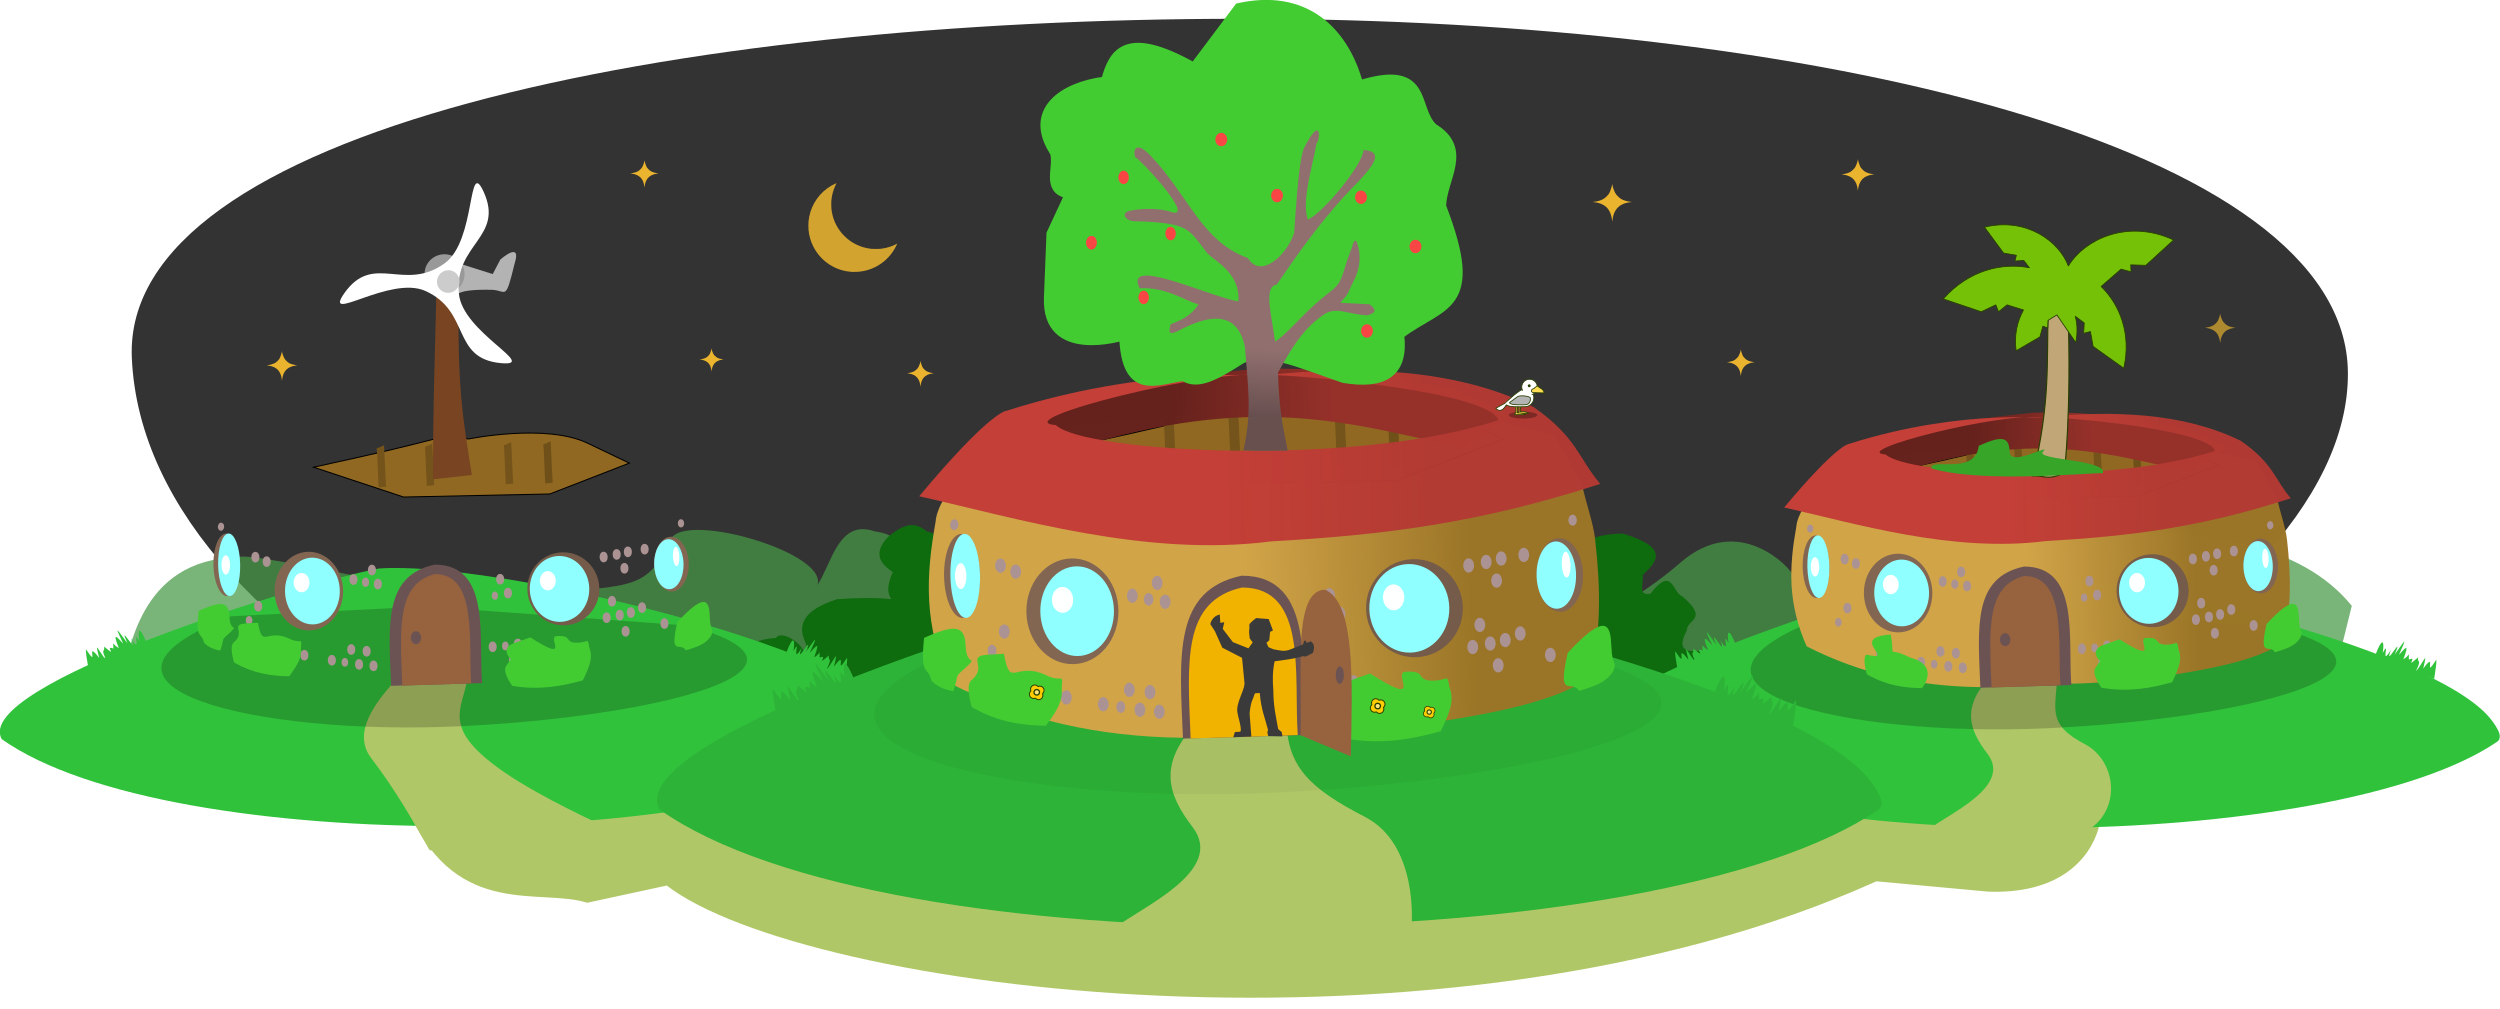 <?xml version="1.0" encoding="UTF-8" standalone="no"?>
<!-- Created with Inkscape (http://www.inkscape.org/) -->

<svg
   width="156.42mm"
   height="63.157mm"
   version="1.1"
   viewBox="0 0 156.42 63.157"
   id="svg1535"
   sodipodi:docname="earth-community-night.svg"
   inkscape:version="1.2.2 (b0a8486541, 2022-12-01)"
   xmlns:inkscape="http://www.inkscape.org/namespaces/inkscape"
   xmlns:sodipodi="http://sodipodi.sourceforge.net/DTD/sodipodi-0.dtd"
   xmlns:xlink="http://www.w3.org/1999/xlink"
   xmlns="http://www.w3.org/2000/svg"
   xmlns:svg="http://www.w3.org/2000/svg">
  <sodipodi:namedview
     id="namedview1537"
     pagecolor="#ffffff"
     bordercolor="#000000"
     borderopacity="0.25"
     inkscape:showpageshadow="2"
     inkscape:pageopacity="0.0"
     inkscape:pagecheckerboard="0"
     inkscape:deskcolor="#d1d1d1"
     inkscape:document-units="mm"
     showgrid="false"
     inkscape:zoom="1.6136843"
     inkscape:cx="261.20351"
     inkscape:cy="119.60208"
     inkscape:window-width="1503"
     inkscape:window-height="934"
     inkscape:window-x="0"
     inkscape:window-y="0"
     inkscape:window-maximized="1"
     inkscape:current-layer="svg1535" />
  <defs
     id="defs875">
    <linearGradient
       id="linearGradient50606"
       x1="421.46"
       x2="458.99"
       y1="81.216"
       y2="80.958"
       gradientTransform="matrix(.362 -.008 .009 .452 -122.38 55.957)"
       gradientUnits="userSpaceOnUse"
       xlink:href="#linearGradient15073" />
    <linearGradient
       id="linearGradient15073">
      <stop
         stop-color="#d1a448"
         offset="0"
         id="stop801" />
      <stop
         stop-color="#9b7527"
         stop-opacity=".992"
         offset="1"
         id="stop803" />
    </linearGradient>
    <linearGradient
       id="linearGradient33560"
       x1="439.64"
       x2="412.56"
       y1="53.484"
       y2="53.871"
       gradientTransform="matrix(.362 -.008 .009 .452 -123.44 56.069)"
       gradientUnits="userSpaceOnUse"
       xlink:href="#linearGradient15111" />
    <linearGradient
       id="linearGradient15111">
      <stop
         stop-color="#96312a"
         offset="0"
         id="stop807" />
      <stop
         stop-color="#65211c"
         stop-opacity=".996"
         offset="1"
         id="stop809" />
    </linearGradient>
    <linearGradient
       id="linearGradient33562"
       x1="419.65"
       x2="452.28"
       y1="64.964"
       y2="65.351"
       gradientTransform="matrix(.362 -.007 .009 .428 -122.85 57.356)"
       gradientUnits="userSpaceOnUse"
       xlink:href="#linearGradient15103" />
    <linearGradient
       id="linearGradient15103">
      <stop
         stop-color="#c33f37"
         offset="0"
         id="stop813" />
      <stop
         stop-color="#b33a33"
         stop-opacity=".98"
         offset="1"
         id="stop815" />
    </linearGradient>
    <linearGradient
       id="linearGradient15121"
       x1="367.11"
       x2="367.22"
       y1="87.487"
       y2="90.811"
       gradientUnits="userSpaceOnUse">
      <stop
         stop-color="#916f6f"
         offset="0"
         id="stop818" />
      <stop
         stop-color="#685050"
         stop-opacity=".992"
         offset="1"
         id="stop820" />
    </linearGradient>
    <mask
       maskUnits="userSpaceOnUse"
       id="mask825">
      <path
         d="m1881.6-3090.4a411.14 386.68 0 0 1-411.14 386.69 411.14 386.68 0 0 1-411.14-386.69 411.14 386.68 0 0 1 411.14-386.68 411.14 386.68 0 0 1 411.14 386.68z"
         fill="#0ff"
         stroke-linecap="round"
         stroke-linejoin="round"
         stroke-miterlimit="10"
         stroke-width="3.484"
         id="path823" />
    </mask>
    <filter
       id="filter147381"
       x="0"
       y="0"
       width="1"
       height="1"
       color-interpolation-filters="sRGB">
      <feColorMatrix
         values="0.919 0 0 -0.219 0.041 0 0.919 0 -0.219 0.041 0 0 0.919 -0.219 0.041 0 0 0 1 0"
         id="feColorMatrix827" />
    </filter>
    <filter
       id="filter147385"
       x="0"
       y="0"
       width="1"
       height="1"
       color-interpolation-filters="sRGB">
      <feColorMatrix
         values="0.919 0 0 -0.219 0.041 0 0.919 0 -0.219 0.041 0 0 0.919 -0.219 0.041 0 0 0 1 0"
         id="feColorMatrix830" />
    </filter>
    <filter
       id="filter147389"
       x="0"
       y="0"
       width="1"
       height="1"
       color-interpolation-filters="sRGB">
      <feColorMatrix
         values="0.919 0 0 -0.219 0.041 0 0.919 0 -0.219 0.041 0 0 0.919 -0.219 0.041 0 0 0 1 0"
         id="feColorMatrix833" />
    </filter>
    <filter
       id="filter147393"
       x="-0.009"
       y="-0.011"
       width="1.018"
       height="1.011"
       color-interpolation-filters="sRGB">
      <feColorMatrix
         values="0.919 0 0 -0.219 0.041 0 0.919 0 -0.219 0.041 0 0 0.919 -0.219 0.041 0 0 0 1 0"
         id="feColorMatrix836" />
    </filter>
    <filter
       id="filter147397"
       x="0"
       y="0"
       width="1"
       height="1"
       color-interpolation-filters="sRGB">
      <feColorMatrix
         values="0.919 0 0 -0.219 0.041 0 0.919 0 -0.219 0.041 0 0 0.919 -0.219 0.041 0 0 0 1 0"
         id="feColorMatrix839" />
    </filter>
    <filter
       id="filter147401"
       x="0"
       y="-0.001"
       width="1"
       height="1.001"
       color-interpolation-filters="sRGB">
      <feColorMatrix
         values="0.919 0 0 -0.219 0.041 0 0.919 0 -0.219 0.041 0 0 0.919 -0.219 0.041 0 0 0 1 0"
         id="feColorMatrix842" />
    </filter>
    <filter
       id="filter147405"
       x="0"
       y="0"
       width="1"
       height="1"
       color-interpolation-filters="sRGB">
      <feColorMatrix
         values="0.919 0 0 -0.219 0.041 0 0.919 0 -0.219 0.041 0 0 0.919 -0.219 0.041 0 0 0 1 0"
         id="feColorMatrix845" />
    </filter>
    <filter
       id="filter147409"
       x="0"
       y="0"
       width="1"
       height="1"
       color-interpolation-filters="sRGB">
      <feColorMatrix
         values="0.919 0 0 -0.219 0.041 0 0.919 0 -0.219 0.041 0 0 0.919 -0.219 0.041 0 0 0 1 0"
         id="feColorMatrix848" />
    </filter>
    <filter
       id="filter147413"
       x="0"
       y="0"
       width="1"
       height="1"
       color-interpolation-filters="sRGB">
      <feColorMatrix
         values="0.919 0 0 -0.219 0.041 0 0.919 0 -0.219 0.041 0 0 0.919 -0.219 0.041 0 0 0 1 0"
         id="feColorMatrix851" />
    </filter>
    <filter
       id="filter147417"
       x="0"
       y="0"
       width="1"
       height="1"
       color-interpolation-filters="sRGB">
      <feColorMatrix
         values="0.919 0 0 -0.219 0.041 0 0.919 0 -0.219 0.041 0 0 0.919 -0.219 0.041 0 0 0 1 0"
         id="feColorMatrix854" />
    </filter>
    <filter
       id="filter147421"
       x="0"
       y="0"
       width="1"
       height="1"
       color-interpolation-filters="sRGB">
      <feColorMatrix
         values="0.919 0 0 -0.219 0.041 0 0.919 0 -0.219 0.041 0 0 0.919 -0.219 0.041 0 0 0 1 0"
         id="feColorMatrix857" />
    </filter>
    <filter
       id="filter147425"
       x="-0.009"
       y="-0.011"
       width="1.018"
       height="1.011"
       color-interpolation-filters="sRGB">
      <feColorMatrix
         values="0.919 0 0 -0.219 0.041 0 0.919 0 -0.219 0.041 0 0 0.919 -0.219 0.041 0 0 0 1 0"
         id="feColorMatrix860" />
    </filter>
    <filter
       id="filter147429"
       x="-0.036"
       y="-0.036"
       width="1.072"
       height="1.072"
       color-interpolation-filters="sRGB">
      <feColorMatrix
         values="0.919 0 0 -0.219 0.041 0 0.919 0 -0.219 0.041 0 0 0.919 -0.219 0.041 0 0 0 1 0"
         id="feColorMatrix863" />
    </filter>
    <filter
       id="filter147433"
       x="-0.036"
       y="-0.036"
       width="1.072"
       height="1.072"
       color-interpolation-filters="sRGB">
      <feColorMatrix
         values="0.919 0 0 -0.219 0.041 0 0.919 0 -0.219 0.041 0 0 0.919 -0.219 0.041 0 0 0 1 0"
         id="feColorMatrix866" />
    </filter>
    <filter
       id="filter147437"
       x="-0.009"
       y="-0.008"
       width="1.017"
       height="1.008"
       color-interpolation-filters="sRGB">
      <feColorMatrix
         values="0.919 0 0 -0.219 0.041 0 0.919 0 -0.219 0.041 0 0 0.919 -0.219 0.041 0 0 0 1 0"
         id="feColorMatrix869" />
    </filter>
    <filter
       id="filter147441"
       x="-0.036"
       y="-0.036"
       width="1.072"
       height="1.072"
       color-interpolation-filters="sRGB">
      <feColorMatrix
         values="0.919 0 0 -0.219 0.041 0 0.919 0 -0.219 0.041 0 0 0.919 -0.219 0.041 0 0 0 1 0"
         id="feColorMatrix872" />
    </filter>
  </defs>
  <path
     id="path95385"
     style="opacity:0.8;fill:#000000;stroke:none;stroke-width:0.069;stroke-linecap:round"
     inkscape:label="blue sky"
     d="m 146.903,23.285 c 0.172,15.958 -33.511,33.923 -69.116,33.923 -35.605,0 -68.704,-15.648 -69.539,-34.819 C 7.628,8.156 42.018,1.175 77.623,1.175 c 35.605,-10e-7 69.127,7.864 69.28,22.11 z"
     sodipodi:nodetypes="sssss" />
  <g
     transform="translate(-24.288 -47.076)"
     opacity=".818"
     style="mix-blend-mode:difference"
     id="g877" />
  <g
     transform="translate(35.573 -21.791)"
     id="g909"
     style="opacity:0.724">
    <path
       d="m5.439 67.223c-2.39 1.566-5.146 3.801-3.37-0.891 0.275-0.726-29.842-1.388-30.068-2.485 0.648-0.92 0.923-7.068 7.372-7.197 0.569-0.58 27.994 5.549 27.893 6.566-0.027 0.272 0.493-0.29-0.225-1.298-0.752-1.056-14.539-2.314-11.242-2.976 8.788-0.362 8.676-0.354 10.551-2.928-0.522-2.648 9.967 0.195 9.22 2.384 0.896-1.343 1.322-4.148 3.578-3.363 2.812 0.431-0.254 1.688 0.51 1.783 4.3 0.536 33.686 14.253 49.914 0.172 3.671-3.186 6.9 0.358 7.055 0.808 10.522-1.8 28.606-5.93 34.946 1.899l-0.932 3.768"
       fill="#469946"
       filter="url(#filter147381)"
       id="path879" />
    <path
       d="m13.781 67.223c-1.504 1.566-3.24 3.801-2.122-0.891 0.173-0.726-0.917-1.247-1.059-2.344 0.408-0.92 0.063-2.152 2.379-2.282 0.358-0.58 2.016 0.492 1.952 1.51-0.017 0.272 0.31-0.29-0.142-1.298-0.473-1.056-0.063-1.976 2.012-2.637 5.533-0.362 2.309 0.877 3.49-1.696-1.133-0.722-1.021-1.472-0.258-2.237 1.263-1.05 1.843-0.727 2.378-0.313 1.77 0.431-0.16 1.688 0.321 1.783 4.147 0.822 1.707 2.224 2.951 0.743l2.276 5.359"
       fill="#008000"
       filter="url(#filter147385)"
       id="path881" />
    <path
       d="m61.558 56.916c0.656-0.099 1.251 1.38 1.967-0.313-0.191-1.181 1.021-1.377 2.432-1.433 2.962 0.894 2.144 1.754 1.243 2.613 0.123 0.419-0.372 1.333 0.5 1.15 1.38-1.787 1.379-0.035 1.981 0.169 1.725 1.471 0.257 1.437 0.299 2.115-1.183 2.214 1.643 0.873 2.571 1.215 2.714 0.739 1.16 1.829 1.095 2.796l-1 2.804-12.047-3.563"
       fill="#008000"
       filter="url(#filter147389)"
       id="path883" />
    <g
       transform="matrix(.109 0 0 .109 -252.95 -161.51)"
       filter="url(#filter147393)"
       id="g907">
      <g
         transform="translate(-352.25 60.347)"
         id="g905">
        <g
           transform="matrix(.13 0 0 .13 2156.3 1790.8)"
           id="g903">
          <path
             d="m4964.9 2184.7c0 12.865-10.43 23.293-23.294 23.293h-166.32c-12.864 0-23.293-10.429-23.293-23.293 0-12.865 10.429-23.293 23.293-23.293h166.32c12.864-1e-3 23.294 10.428 23.294 23.293z"
             fill="#38200e"
             opacity=".2"
             id="path885" />
          <g
             stroke="#283f00"
             stroke-linecap="round"
             stroke-linejoin="round"
             stroke-miterlimit="10"
             stroke-width="4.298"
             id="g899">
            <path
               d="m4863.5 2174.7v-31.525c0-1.928 1.562-3.493 3.501-3.493 1.928 0 3.486 1.565 3.486 3.493v30.983c41.307 0.472 40.213 9.235 40.213 9.235h-53.613c-0.541-5.616 3.346-7.826 6.413-8.693z"
               fill="#ffde55"
               id="path887" />
            <path
               d="m4847.2 2180.7v-31.53c0-1.928 1.559-3.494 3.486-3.494 1.939 0 3.5 1.566 3.5 3.494v30.983c41.308 0.472 40.213 9.235 40.213 9.235h-53.624c-0.532-5.617 3.358-7.821 6.425-8.688z"
               fill="#ffde55"
               id="path889" />
            <path
               d="m4792.5 2130.8c-0.064-0.455 74.498-73.248 99.785-73.248 25.273 0 45.777 20.501 45.777 45.786s-20.504 45.786-45.777 45.786c-21.063 0-76.32 3.857-94.206-9.457-27.938 50.054-53.277 17.479-53.277 17.479z"
               fill="#fff"
               id="path891" />
            <path
               d="m4928.7 2087.2c18.546-6.072 30.256-25.019 26.747-44.773-3.868-21.628-24.526-36.031-46.151-32.179-21.633 3.856-36.028 24.509-32.184 46.144 0.66 3.656 1.799 7.111 3.324 10.297"
               fill="#fff"
               id="path893" />
            <path
               d="m4942 2077.8c-21.202 2.194-21.624-18.449-3.651-20.469 0 0 8.05-8.764 17.149-14.869 11.481 13.818 32.543 14.939 34.655 36.768z"
               fill="#ffde55"
               id="path895" />
            <path
               d="m4919.7 2099.5s6.986 36.644-23.314 39.557c0 0-82.766 4.653-81.596-11.077l31.234-13.405"
               fill="#fff"
               id="path897" />
          </g>
          <path
             d="m4907.5 2044.8c1.094 3.954 5.188 6.278 9.145 5.173 3.961-1.089 6.271-5.195 5.176-9.148-1.094-3.949-5.188-6.268-9.152-5.173-3.954 1.104-6.263 5.193-5.169 9.148z"
             fill="#283f00"
             id="path901" />
        </g>
      </g>
    </g>
  </g>
  <g
     transform="translate(-24.288 -47.076)"
     id="g1307">
    <g
       fill="#fbc02d"
       id="g933">
      <g
         id="g929">
        <path
           d="m 77.652,64.091 c -0.543,-0.025 -1.034,-0.181 -1.471,-0.467 -0.441,-0.288 -0.779,-0.669 -1.015,-1.141 -0.159,-0.32 -0.251,-0.643 -0.291,-1.023 -0.01,-0.097 -0.01,-0.435 0,-0.527 0.013,-0.119 0.025,-0.202 0.04,-0.281 0.158,-0.827 0.669,-1.545 1.402,-1.968 0.069,-0.04 0.298,-0.154 0.309,-0.154 0.004,0 -0.018,0.051 -0.049,0.114 -0.15,0.31 -0.236,0.617 -0.271,0.972 -0.011,0.117 -0.01,0.405 0.003,0.524 0.062,0.577 0.274,1.077 0.644,1.524 0.066,0.08 0.259,0.272 0.343,0.341 0.183,0.151 0.344,0.257 0.545,0.357 0.313,0.156 0.614,0.243 0.974,0.283 0.095,0.01 0.469,0.01 0.553,2.07e-4 0.24,-0.029 0.411,-0.066 0.602,-0.129 0.121,-0.04 0.205,-0.075 0.337,-0.139 0.113,-0.055 0.119,-0.057 0.114,-0.042 -0.015,0.043 -0.128,0.263 -0.177,0.344 -0.293,0.487 -0.709,0.87 -1.216,1.118 -0.326,0.159 -0.67,0.254 -1.033,0.284 -0.085,0.007 -0.278,0.012 -0.343,0.009 z"
           opacity="0.792"
           stroke-width="0.007"
           id="path913" />
        <path
           d="m125.15 60.837c-0.027-0.26-0.122-0.519-0.254-0.691-0.169-0.22-0.459-0.368-0.809-0.412l-0.156-0.02 0.142-0.02c0.193-0.027 0.331-0.067 0.481-0.139 0.101-0.049 0.153-0.087 0.258-0.191 0.111-0.111 0.141-0.151 0.2-0.273 0.329-0.821-0.021-0.679 0.314 0.014 0.05 0.101 0.09 0.155 0.184 0.249 0.066 0.066 0.16 0.143 0.207 0.171 0.125 0.073 0.315 0.134 0.509 0.164l0.169 0.026-0.148 0.018c-0.354 0.044-0.648 0.195-0.815 0.418-0.133 0.178-0.204 0.358-0.245 0.631l-0.025 0.167z"
           opacity=".909"
           stroke-width=".015"
           id="path915" />
        <path
           d="m 68.8,70.26 c -0.016,-0.16 -0.075,-0.32 -0.157,-0.426 -0.104,-0.136 -0.283,-0.227 -0.499,-0.254 l -0.096,-0.012 0.087,-0.012 c 0.119,-0.016 0.204,-0.041 0.297,-0.086 0.062,-0.03 0.094,-0.053 0.159,-0.118 0.069,-0.068 0.087,-0.093 0.123,-0.168 0.203,-0.506 -0.013,-0.419 0.194,0.009 0.031,0.062 0.055,0.095 0.114,0.153 0.041,0.041 0.098,0.088 0.128,0.105 0.077,0.045 0.194,0.083 0.314,0.101 l 0.104,0.016 -0.091,0.012 c -0.218,0.027 -0.399,0.12 -0.503,0.258 -0.082,0.109 -0.126,0.221 -0.151,0.389 l -0.016,0.103 z"
           opacity="0.909"
           stroke-width="0.012"
           id="path917" />
        <path
           d="m41.921 70.818c-0.021-0.204-0.096-0.408-0.2-0.544-0.133-0.174-0.361-0.29-0.637-0.325l-0.123-0.015 0.111-0.015c0.152-0.021 0.26-0.052 0.379-0.109 0.08-0.038 0.12-0.068 0.203-0.15 0.088-0.087 0.111-0.119 0.157-0.215 0.259-0.646-0.016-0.535 0.247 0.011 0.039 0.079 0.071 0.122 0.145 0.196 0.052 0.052 0.126 0.113 0.163 0.135 0.098 0.058 0.248 0.106 0.401 0.129l0.133 0.02-0.117 0.014c-0.279 0.035-0.51 0.153-0.642 0.329-0.105 0.14-0.16 0.282-0.193 0.497l-0.02 0.131z"
           opacity=".909"
           stroke-width=".012"
           id="path919" />
        <path
           d="m 81.89,71.2 c 0.018,-0.178 0.084,-0.356 0.174,-0.474 0.116,-0.151 0.315,-0.252 0.555,-0.283 l 0.107,-0.014 -0.097,-0.013 c -0.132,-0.018 -0.227,-0.046 -0.33,-0.095 -0.07,-0.033 -0.105,-0.059 -0.177,-0.131 -0.076,-0.076 -0.097,-0.104 -0.137,-0.187 -0.226,-0.563 0.014,-0.466 -0.216,0.009 -0.034,0.069 -0.062,0.106 -0.126,0.171 -0.046,0.045 -0.11,0.098 -0.142,0.117 -0.086,0.05 -0.216,0.092 -0.35,0.112 l -0.116,0.017 0.102,0.013 c 0.243,0.031 0.444,0.134 0.559,0.287 0.092,0.122 0.14,0.246 0.168,0.433 l 0.017,0.114 z"
           opacity="0.909"
           stroke-width="0.01"
           id="path921" />
        <path
           d="m 64.621,58.743 c 0.019,-0.189 0.088,-0.377 0.185,-0.502 0.123,-0.16 0.333,-0.267 0.588,-0.3 l 0.114,-0.015 -0.103,-0.014 c -0.14,-0.019 -0.24,-0.048 -0.35,-0.101 -0.074,-0.035 -0.111,-0.063 -0.187,-0.139 -0.081,-0.08 -0.103,-0.11 -0.145,-0.198 -0.239,-0.597 0.015,-0.494 -0.228,0.01 -0.036,0.073 -0.065,0.113 -0.134,0.181 -0.048,0.048 -0.116,0.104 -0.151,0.124 -0.091,0.053 -0.229,0.098 -0.37,0.119 l -0.123,0.019 0.108,0.014 c 0.258,0.032 0.471,0.142 0.592,0.304 0.097,0.129 0.148,0.26 0.178,0.459 l 0.018,0.121 z"
           opacity="0.909"
           stroke-width="0.016"
           id="path923" />
        <path
           d="m 140.543,58.93 c 0.022,-0.218 0.102,-0.436 0.214,-0.58 0.142,-0.185 0.385,-0.309 0.68,-0.347 l 0.131,-0.017 -0.119,-0.016 c -0.162,-0.022 -0.278,-0.056 -0.404,-0.117 -0.085,-0.041 -0.128,-0.073 -0.216,-0.16 -0.094,-0.093 -0.119,-0.127 -0.168,-0.229 -0.276,-0.69 0.017,-0.571 -0.264,0.012 -0.042,0.085 -0.075,0.13 -0.155,0.209 -0.056,0.056 -0.134,0.12 -0.174,0.144 -0.105,0.062 -0.265,0.113 -0.428,0.137 l -0.142,0.021 0.125,0.016 c 0.298,0.037 0.544,0.164 0.685,0.351 0.112,0.149 0.171,0.301 0.206,0.53 l 0.021,0.14 z"
           opacity="0.909"
           stroke-width="0.021"
           id="path925" />
        <path
           d="m 133.216,70.536 c 0.019,-0.184 0.086,-0.367 0.18,-0.49 0.12,-0.156 0.325,-0.261 0.573,-0.292 l 0.111,-0.014 -0.1,-0.014 c -0.136,-0.019 -0.234,-0.047 -0.341,-0.099 -0.072,-0.035 -0.108,-0.061 -0.183,-0.135 -0.079,-0.078 -0.1,-0.107 -0.142,-0.193 -0.233,-0.582 0.014,-0.481 -0.223,0.01 -0.035,0.071 -0.064,0.11 -0.131,0.176 -0.047,0.047 -0.113,0.101 -0.147,0.121 -0.088,0.052 -0.223,0.095 -0.361,0.116 l -0.12,0.018 0.105,0.013 c 0.251,0.031 0.459,0.138 0.578,0.296 0.095,0.126 0.144,0.254 0.174,0.447 l 0.018,0.118 z"
           opacity="0.909"
           stroke-width="0.016"
           id="path927" />
      </g>
      <path
         d="m163.19 68.468c-0.021-0.204-0.096-0.408-0.2-0.544-0.133-0.173-0.361-0.29-0.637-0.325l-0.123-0.016 0.112-0.015c0.152-0.021 0.26-0.052 0.379-0.109 0.08-0.038 0.12-0.068 0.203-0.15 0.088-0.087 0.111-0.119 0.157-0.215 0.259-0.646-0.016-0.535 0.247 0.011 0.039 0.079 0.071 0.122 0.145 0.196 0.052 0.052 0.126 0.113 0.163 0.135 0.098 0.058 0.248 0.106 0.401 0.129l0.133 0.02-0.117 0.014c-0.279 0.035-0.51 0.153-0.642 0.329-0.105 0.14-0.16 0.282-0.193 0.497l-0.02 0.131z"
         fill-opacity=".672"
         opacity=".909"
         stroke-width=".012"
         id="path931" />
    </g>
    <path
       d="m49.995 98.132c2.987 6.41 8.128 4.502 11.034 5.428l4.977-1.077c8.571 6.598 48.72 11.885 75.684-0.265l7.005 0.647c4.318 0.153 6.326-1.923 6.916-4.026l-24.797-3.886-57.105 1.278z"
       fill="#b0c767"
       filter="url(#filter147397)"
       stroke-width="5.413"
       id="path935" />
    <g
       transform="matrix(.109 0 0 .109 -76.174 -159.14)"
       filter="url(#filter147401)"
       id="g1107">
      <g
         transform="translate(-56.498 23.317)"
         id="g1093">
        <g
           id="g949">
          <g
             transform="matrix(6.34 -.141 .088 4.97 1822.7 1661.8)"
             fill="#31c23c"
             id="g943">
            <path
               d="m9.068 127.45c-2.636-6.32 27.682-17.354 34.41-18.729 10.078-0.653 42.433 9.902 47.216 18.775 0.3 0.556 0.169 0.313 0.385 0.783 0.286 0.622 0.38 1.277-0.005 1.581-14.96 12.445-66.933 11.824-82.006-2.41z"
               id="path937" />
            <path
               d="m22.343 116.72c-0.749-2.462-0.797-1.198-0.654-0.208-0.756-1.777 0.298 1.812-0.757-0.375 0.718 2.447-1.242-2.188-0.34 0.554-1.021-1.854-1.137-2.113-0.377 0.042-0.437-0.583-1.045-1.669-0.403 0.506-0.636-0.448-0.465-0.992-0.494 0.041-0.877-0.49 0.5 1.222-0.831-0.248 0.069 0.762-0.387 0.096 0.236 1.691-0.803-1.24-1.116-2.667-0.704-0.402-1.331-2.287 0.071 1.46-1.181-1.019-0.059 0.324 0.126 1.542 0.192 2.23"
               stroke-opacity="0"
               id="path939" />
            <path
               d="m80.205 119.5c0.783-2.441 0.814-1.175 0.656-0.19 0.78-1.756-0.323 1.803 0.762-0.354-0.751 2.427 1.272-2.153 0.332 0.564 1.046-1.826 1.165-2.081 0.377 0.052 0.445-0.571 1.068-1.639 0.396 0.517 0.642-0.431 0.478-0.979 0.494 0.055 0.883-0.466-0.516 1.208 0.834-0.225-0.08 0.76 0.385 0.107-0.258 1.684 0.82-1.218 1.152-2.635 0.71-0.383 1.361-2.249-0.091 1.458 1.195-0.986 0.055 0.325-0.147 1.538-0.222 2.224"
               stroke-opacity="0"
               id="path941" />
          </g>
          <path
             transform="matrix(9.174 0 0 9.174 1642 1444.7)"
             d="m52.289 88.401c-1.956 2.014-1.464 3.434-0.287 4.976 1.575 2.064-2.559 3.794-3.625 4.692-0.205 0.173 0.212 0.258 0.372 0.283 3.608 0.577 5.232 0.57 9.323-0.076 2.312-1.24 2.067-4.337 0.104-5.463-2.633-1.357-1.825-2.298-1.813-4.584"
             fill="#b0c767"
             id="path945" />
          <path
             transform="matrix(9.174 0 0 9.174 1642 1444.7)"
             d="m41.537 84.883c-11.272 4.375 1.426 7.476 14.212 6.887 12.409-0.572 24.277-3.588 14.409-6.3l-16.452-1.202z"
             opacity=".2"
             id="path947" />
        </g>
        <g
           transform="matrix(7.218 0 0 7.218 1918.7 1565)"
           id="g1091">
          <g
             id="g959">
            <path
               d="m13.371 93.457c-1.524-3.462-1.398-6.287-0.818-9.535 0.127-1.727 2.946-4.307 2.946-4.307l5.602-1.444 8.535-0.775 12.74-0.266 6.776 1.65 1.649 2.951c0.218 1.085 0.652 2.2 0.77 3.232 0.328 2.867 0.388 5.886-0.395 8.17-2.731 2.279-13.245 3.269-16.842 3.295l-7.278 0.273c-4.761-0.071-9.32-1.008-13.685-3.243z"
               fill="url(#linearGradient50606)"
               id="path951" />
            <path
               d="m49.95 91.679c2.317-2.497 2.534-1.627 2.581-0.389 0.047 1.225 0.339 0.87 0.112 1.468-0.369 0.553-0.75 0.797-2.025 1.17-0.427-0.724-1.321 0.595-0.668-2.249z"
               fill="#43cc32"
               id="path953" />
            <path
               d="m27.188 96.752c-0.212-4.913-0.591-8.78 3.474-9.639 4.457 0 3.479 5.678 3.758 9.422"
               fill="#6c5353"
               id="path955" />
            <path
               d="m21.017 79.366c11.213-2.423 10.094-2.599 11.213-2.423l1.119 0.176s6.136-1.256 9.459 0.333l3.323 1.589-6.326 2.454-11.626 0.243z"
               fill="#906821"
               stroke="#000"
               stroke-width=".083px"
               id="path957" />
          </g>
          <g
             fill="#74541a"
             id="g967">
            <path
               d="m36.185 78.041 0.117 2.681 0.594-0.054-0.162-3.299-0.59 0.26z"
               id="path961" />
            <path
               d="m29.906 78.172 0.117 2.681 0.594-0.054-0.162-3.299-0.59 0.26z"
               id="path963" />
            <path
               d="m26.075 78.293 0.117 2.681 0.594-0.054-0.162-3.299-0.59 0.26z"
               id="path965" />
          </g>
          <g
             id="g987">
            <path
               d="m39.324 77.975 0.117 2.681 0.594-0.054-0.162-3.299-0.59 0.26z"
               fill="#6f5019"
               id="path969" />
            <path
               d="m21.712 79.309c10.145-2.978 15.871-1.101 22.097 0.268l2.831-1.917-3.43-1.653c-3.946-0.376-5.655-1.275-11.838-1.127-4.725 0.487-5.518 0.697-6.266 0.904l-7.034 2.008z"
               fill="url(#linearGradient33560)"
               id="path971" />
            <ellipse
               transform="matrix(1 -.021 .019 1 0 0)"
               cx="18.944"
               cy="89.617"
               rx="2.723"
               ry="3.127"
               fill="#836652"
               id="ellipse973" />
            <ellipse
               transform="matrix(1 -.021 .019 1 0 0)"
               cx="19.224"
               cy="89.617"
               rx="2.178"
               ry="2.653"
               fill="#8fffff"
               id="ellipse975" />
            <ellipse
               transform="matrix(1 -.018 .022 1 0 0)"
               cx="38.908"
               cy="89.736"
               rx="2.863"
               ry="2.901"
               fill="#755b49"
               id="ellipse977" />
            <ellipse
               transform="matrix(1 -.018 .021 1 0 0)"
               cx="38.694"
               cy="89.742"
               rx="2.365"
               ry="2.62"
               fill="#8fffff"
               id="ellipse979" />
            <ellipse
               transform="matrix(1 -.021 .019 1 0 0)"
               cx="47.807"
               cy="88.076"
               rx="1.375"
               ry="2.177"
               fill="#836652"
               id="ellipse981" />
            <ellipse
               transform="matrix(1 -.021 .019 1 0 0)"
               cx="47.6"
               cy="88.078"
               rx="1.168"
               ry="1.99"
               fill="#8fffff"
               id="ellipse983" />
            <path
               d="m11.583 82.414c4.204-5.035 5.144-5.054 5.156-5.054 9.315-2.969 16.553-1.903 15.388-2.075-3.033-0.548-15.586 2.668-12.456 2.92 1.639 1.607 17.56 2.517 26.181-0.291-0.566-1.69-11.632-2.673-13.649-2.677 5.404-0.552 11.109-0.387 15.704 1.884 2.588 1.793 2.671 3.046 3.968 4.561-7.223 2.337-12.785 3.023-19.473 3.402-7.419 0.96-15.113-1.39-20.82-2.67z"
               fill="url(#linearGradient33562)"
               id="path985" />
          </g>
          <g
             transform="translate(4.681 .464)"
             id="g993">
            <ellipse
               transform="matrix(1 -.021 .019 1 0 0)"
               cx="7.787"
               cy="86.828"
               rx="1.064"
               ry="2.487"
               fill="#836652"
               id="ellipse989" />
            <ellipse
               transform="matrix(1 -.021 .019 1 0 0)"
               cx="7.975"
               cy="86.828"
               rx=".876"
               ry="2.487"
               fill="#8fffff"
               id="ellipse991" />
          </g>
          <path
             d="m28.075 96.733c-0.176-4.528-0.475-8.092 2.601-8.87 3.376 0.016 2.652 5.244 2.875 8.695"
             fill="#97623e"
             id="path995" />
          <g
             fill="#ac9393"
             id="g1073">
            <ellipse
               transform="matrix(1 -.021 .019 1 0 0)"
               cx="23.97"
               cy="95.666"
               rx=".319"
               ry=".422"
               id="ellipse997" />
            <ellipse
               transform="matrix(1 -.021 .019 1 0 0)"
               cx="22.824"
               cy="95.526"
               rx=".319"
               ry=".422"
               id="ellipse999" />
            <ellipse
               transform="matrix(1 -.021 .019 1 0 0)"
               cx="21.698"
               cy="95.338"
               rx=".263"
               ry=".348"
               id="ellipse1001" />
            <ellipse
               transform="matrix(1 -.021 .019 1 0 0)"
               cx="20.666"
               cy="95.151"
               rx=".319"
               ry=".422"
               id="ellipse1003" />
            <ellipse
               transform="matrix(1 -.021 .019 1 0 0)"
               cx="23.444"
               cy="94.494"
               rx=".319"
               ry=".422"
               id="ellipse1005" />
            <ellipse
               transform="matrix(1 -.021 .019 1 0 0)"
               cx="22.224"
               cy="94.33"
               rx=".319"
               ry=".422"
               id="ellipse1007" />
            <ellipse
               transform="matrix(1 -.021 .019 1 0 0)"
               cx="18.488"
               cy="94.705"
               rx=".319"
               ry=".422"
               id="ellipse1009" />
            <ellipse
               transform="matrix(1 -.021 .019 1 0 0)"
               cx="17.418"
               cy="94.4"
               rx=".319"
               ry=".422"
               id="ellipse1011" />
            <ellipse
               transform="matrix(1 -.021 .019 1 0 0)"
               cx="33.469"
               cy="94.353"
               rx=".319"
               ry=".422"
               id="ellipse1013" />
            <ellipse
               transform="matrix(1 -.021 .019 1 0 0)"
               cx="34.482"
               cy="94.306"
               rx=".266"
               ry=".352"
               id="ellipse1015" />
            <ellipse
               transform="matrix(1 -.021 .019 1 0 0)"
               cx="35.477"
               cy="94.166"
               rx=".319"
               ry=".422"
               id="ellipse1017" />
            <ellipse
               transform="matrix(1 -.021 .019 1 0 0)"
               cx="35.064"
               cy="95.455"
               rx=".319"
               ry=".422"
               id="ellipse1019" />
            <ellipse
               transform="matrix(1 -.021 .019 1 0 0)"
               cx="42.427"
               cy="87.4"
               rx=".319"
               ry=".422"
               id="ellipse1021" />
            <ellipse
               transform="matrix(1 -.021 .019 1 0 0)"
               cx="43.468"
               cy="87.214"
               rx=".319"
               ry=".422"
               id="ellipse1023" />
            <ellipse
               transform="matrix(1 -.021 .019 1 0 0)"
               cx="44.36"
               cy="87.028"
               rx=".319"
               ry=".422"
               id="ellipse1025" />
            <ellipse
               transform="matrix(1 -.021 .019 1 0 0)"
               cx="45.698"
               cy="86.843"
               rx=".319"
               ry=".422"
               id="ellipse1027" />
            <ellipse
               transform="matrix(1 -.021 .019 1 0 0)"
               cx="44.063"
               cy="88.328"
               rx=".319"
               ry=".422"
               id="ellipse1029" />
            <ellipse
               transform="matrix(1 -.021 .019 1 0 0)"
               cx="43.617"
               cy="92.042"
               rx=".319"
               ry=".422"
               id="ellipse1031" />
            <ellipse
               transform="matrix(1 -.021 .019 1 0 0)"
               cx="44.509"
               cy="91.857"
               rx=".319"
               ry=".422"
               id="ellipse1033" />
            <ellipse
               transform="matrix(1 -.021 .019 1 0 0)"
               cx="45.401"
               cy="91.485"
               rx=".319"
               ry=".422"
               id="ellipse1035" />
            <ellipse
               transform="matrix(1 -.021 .019 1 0 0)"
               cx="44.063"
               cy="93.342"
               rx=".319"
               ry=".422"
               id="ellipse1037" />
            <ellipse
               transform="matrix(1 -.021 .019 1 0 0)"
               cx="42.576"
               cy="92.228"
               rx=".319"
               ry=".422"
               id="ellipse1039" />
            <ellipse
               transform="matrix(1 -.021 .019 1 0 0)"
               cx="43.022"
               cy="90.928"
               rx=".319"
               ry=".422"
               id="ellipse1041" />
            <ellipse
               transform="matrix(1 -.021 .019 1 0 0)"
               cx="33.722"
               cy="90.29"
               rx=".248"
               ry=".328"
               id="ellipse1043" />
            <ellipse
               transform="matrix(1 -.021 .019 1 0 0)"
               cx="34.763"
               cy="90.104"
               rx=".319"
               ry=".422"
               id="ellipse1045" />
            <ellipse
               transform="matrix(1 -.021 .019 1 0 0)"
               cx="34.168"
               cy="88.99"
               rx=".319"
               ry=".422"
               id="ellipse1047" />
            <ellipse
               transform="matrix(1 -.021 .019 1 0 0)"
               cx="39.725"
               cy="94.735"
               rx=".319"
               ry=".422"
               id="ellipse1049" />
            <ellipse
               transform="matrix(1 -.021 .019 1 0 0)"
               cx="47.158"
               cy="92.789"
               rx=".319"
               ry=".422"
               id="ellipse1051" />
            <ellipse
               transform="matrix(1 -.021 .019 1 0 0)"
               cx="24.439"
               cy="89.171"
               rx=".319"
               ry=".422"
               id="ellipse1053" />
            <ellipse
               transform="matrix(1 -.021 .019 1 0 0)"
               cx="23.463"
               cy="89.007"
               rx=".282"
               ry=".372"
               id="ellipse1055" />
            <ellipse
               transform="matrix(1 -.021 .019 1 0 0)"
               cx="22.505"
               cy="88.773"
               rx=".319"
               ry=".422"
               id="ellipse1057" />
            <ellipse
               transform="matrix(1 -.021 .019 1 0 0)"
               cx="23.988"
               cy="88.046"
               rx=".319"
               ry=".422"
               id="ellipse1059" />
            <ellipse
               transform="matrix(1 -.021 .019 1 0 0)"
               cx="15.635"
               cy="87.202"
               rx=".319"
               ry=".422"
               id="ellipse1061" />
            <ellipse
               transform="matrix(1 -.021 .019 1 0 0)"
               cx="14.743"
               cy="86.83"
               rx=".319"
               ry=".422"
               id="ellipse1063" />
            <ellipse
               transform="matrix(1 -.021 .019 1 0 0)"
               cx="14.891"
               cy="90.73"
               rx=".319"
               ry=".422"
               id="ellipse1065" />
            <ellipse
               transform="matrix(1 -.021 .019 1 0 0)"
               cx="14.148"
               cy="91.844"
               rx=".263"
               ry=".348"
               id="ellipse1067" />
            <ellipse
               transform="matrix(.845 .535 -.373 .928 0 0)"
               cx="44.773"
               cy="64.811"
               rx=".259"
               ry=".311"
               id="ellipse1069" />
            <ellipse
               transform="matrix(1 -.021 .019 1 0 0)"
               cx="48.627"
               cy="84.85"
               rx=".248"
               ry=".328"
               id="ellipse1071" />
          </g>
          <ellipse
             transform="matrix(1 -.021 .019 1 0 0)"
             cx="27.384"
             cy="93.501"
             rx=".413"
             ry=".516"
             fill="#6c5353"
             id="ellipse1075" />
          <g
             fill="#fff"
             fill-opacity=".992"
             id="g1085">
            <ellipse
               transform="matrix(1 -.021 .019 1 0 0)"
               cx="18.375"
               cy="88.929"
               rx=".631"
               ry=".768"
               id="ellipse1077" />
            <ellipse
               transform="matrix(1 -.021 .019 1 0 0)"
               cx="37.954"
               cy="89.192"
               rx=".631"
               ry=".768"
               id="ellipse1079" />
            <ellipse
               transform="matrix(1 -.004 .008 1 0 0)"
               cx="13.341"
               cy="87.191"
               rx=".339"
               ry=".768"
               id="ellipse1081" />
            <ellipse
               transform="matrix(.998 -.061 .044 .999 0 0)"
               cx="46.016"
               cy="89.357"
               rx=".257"
               ry=".768"
               id="ellipse1083" />
          </g>
          <path
             d="m36.823 96.756s-0.818-1.08-0.498-1.564c0.319-0.484 0.384-0.554 0.384-0.554s-0.945-0.873 0.301-1.304l1.246-0.432c3.35 2.128 1.242-0.089 2.113-0.105 1.225-0.078 0.597 0.465 1.466 0.522 1.059 0.05 0.961-0.503 1.113 0.383 0.281 0.743 0.107 1.345-0.516 2.615-1.674 0.46-3.423 0.798-5.608 0.439z"
             fill="#43cc32"
             id="path1087" />
          <path
             d="m18.169 95.685s-0.401-1.212-0.057-1.572c2.585 0.609-1.561-1.375 1.951-1.589 0.394 2.192-0.477 0.799 1.539 1.828 1.587 0.411 1.7 1.404 0.946 2.432-1.375-0.026-2.783-0.183-4.38-1.099z"
             fill="#43cc32"
             id="path1089" />
        </g>
      </g>
      <g
         transform="matrix(2.427 0 0 2.427 -5234.5 -3072.8)"
         id="g1103">
        <g
           transform="translate(-352.25 60.347)"
           id="g1101">
          <g
             transform="matrix(.455 0 0 .455 1907.3 1127.6)"
             stroke="#283f00"
             stroke-linecap="round"
             stroke-linejoin="round"
             stroke-miterlimit="10"
             id="g1099">
            <path
               d="m3221.8 2045.5c-0.95 27.558 1.395 47.908-8.08 86.859 6.095-0.504 7.126 2.722 16.428-1.583 0-0.215 3.839-29.724 1.913-86.549z"
               fill="#c1a778"
               stroke-width=".618"
               id="path1095" />
            <path
               d="m3235.9 2049.4 4.601 3.442-0.296 5.378 3.524-0.901 1.388 7.71 15.934 11.378c4.142-18.149-2.293-33.317-11.741-42.512l10.342-9.026 5.205 1.405-0.157-3.63 7.838 0.257 14.458-13.208c-23.962-11.125-46.516-0.207-54.737 13.508-4.795-12.78-21.796-25.452-43.593-20.158l9.938 13.511 6.619 1.1-0.732 3.022 4.599-0.308 2.904 3.762c-13.957-2.694-31.429 1.084-44.768 16.224l19.778 6.691 7.531-3.603 1.419 3.603 4.467-3.603 8.511 2.67c-3.216 5.733-4.93 12.928-3.835 21.205l12.398-7.23 1.534-5.535 2.504 0.896 0.159-3.946 4.62-2.828 9.786 14.358s1.667-6.554-0.197-13.633z"
               fill="#75c108"
               stroke-width=".445"
               id="path1097" />
          </g>
        </g>
      </g>
      <path
         d="m2057.5 2147.8c13.386-5.993 17.415-5.368 17.762 3.57 0.336 8.842 24.239-5.304 19.273-0.354-5.747 4.999 37.072 4.523 34.231 12.54-4.001-0.726-68.267 6.112-98.364-2.754-1.419-6.601 25.351 4.341 27.097-13.002z"
         fill="#36a528"
         id="path1105" />
    </g>
    <g
       transform="matrix(.109 0 0 .109 -175.61 -159.26)"
       filter="url(#filter147405)"
       id="g1291">
      <g
         transform="translate(-56.498 23.317)"
         id="g1267">
        <g
           id="g1121">
          <g
             transform="matrix(6.34 -.141 .088 4.97 1822.7 1661.8)"
             fill="#31c23c"
             id="g1115">
            <path
               d="m9.068 127.45c-2.636-6.32 27.682-17.354 34.41-18.729 10.078-0.653 42.433 9.902 47.216 18.775 0.3 0.556 0.169 0.313 0.385 0.783 0.286 0.622 0.38 1.277-0.005 1.581-14.96 12.445-66.933 11.824-82.006-2.41z"
               id="path1109" />
            <path
               d="m22.343 116.72c-0.749-2.462-0.797-1.198-0.654-0.208-0.756-1.777 0.298 1.812-0.757-0.375 0.718 2.447-1.242-2.188-0.34 0.554-1.021-1.854-1.137-2.113-0.377 0.042-0.437-0.583-1.045-1.669-0.403 0.506-0.636-0.448-0.465-0.992-0.494 0.041-0.877-0.49 0.5 1.222-0.831-0.248 0.069 0.762-0.387 0.096 0.236 1.691-0.803-1.24-1.116-2.667-0.704-0.402-1.331-2.287 0.071 1.46-1.181-1.019-0.059 0.324 0.126 1.542 0.192 2.23"
               stroke-opacity="0"
               id="path1111" />
            <path
               d="m80.205 119.5c0.783-2.441 0.814-1.175 0.656-0.19 0.78-1.756-0.323 1.803 0.762-0.354-0.751 2.427 1.272-2.153 0.332 0.564 1.046-1.826 1.165-2.081 0.377 0.052 0.445-0.571 1.068-1.639 0.396 0.517 0.642-0.431 0.478-0.979 0.494 0.055 0.883-0.466-0.516 1.208 0.834-0.225-0.08 0.76 0.385 0.107-0.258 1.684 0.82-1.218 1.152-2.635 0.71-0.383 1.361-2.249-0.091 1.458 1.195-0.986 0.055 0.325-0.147 1.538-0.222 2.224"
               stroke-opacity="0"
               id="path1113" />
          </g>
          <path
             transform="matrix(9.174,0,0,9.174,1642,1444.7)"
             d="m 52.289,88.401 c -1.956,2.014 -3.148,3.834 -1.972,5.376 1.575,2.064 2.616,3.94 3.643,5.744 7.819,0.749 3.46,-0.484 7.836,-1.335 -3.99,0.942 3.007,0.014 2.981,-0.216 0,0 -3.802,-1.718 -6.116,-3.309 -4.449,-3.061 -2.31,-4.144 -2.298,-6.43"
             fill="#b0c767"
             id="path1117"
             sodipodi:nodetypes="ccccccc" />
          <path
             transform="matrix(9.174 0 0 9.174 1642 1444.7)"
             d="m41.537 84.883c-11.272 4.375 1.426 7.476 14.212 6.887 12.409-0.572 24.277-3.588 14.409-6.3l-16.452-1.202z"
             opacity=".2"
             id="path1119" />
        </g>
        <g
           transform="matrix(7.218 0 0 7.218 1918.7 1565)"
           id="g1265">
          <g
             id="g1133">
            <path
               d="m13.371 93.457c-1.524-3.462-1.398-6.287-0.818-9.535 0.127-1.727 2.946-4.307 2.946-4.307l5.602-1.444 8.535-0.775 12.74-0.266 6.776 1.65 1.649 2.951c0.218 1.085 0.652 2.2 0.77 3.232 0.328 2.867 0.388 5.886-0.395 8.17-2.731 2.279-13.245 3.269-16.842 3.295l-7.278 0.273c-4.761-0.071-9.32-1.008-13.685-3.243z"
               fill="url(#linearGradient50606)"
               id="path1123" />
            <path
               d="m11.871 90.793c1.854-0.83 2.413-0.744 2.461 0.495 0.047 1.225 0.735 0.539 0.047 1.225-0.796 0.692-0.388 0.327-0.781 1.438-0.554-0.101-0.995-0.305-1.297-0.637-0.197-0.914-0.671-0.118-0.429-2.52z"
               fill="#43cc32"
               id="path1125" />
            <path
               d="m49.95 91.679c2.317-2.497 2.534-1.627 2.581-0.389 0.047 1.225 0.339 0.87 0.112 1.468-0.369 0.553-0.75 0.797-2.025 1.17-0.427-0.724-1.321 0.595-0.668-2.249z"
               fill="#43cc32"
               id="path1127" />
            <path
               d="m27.188 96.752c-0.212-4.913-0.591-8.78 3.474-9.639 4.457 0 3.479 5.678 3.758 9.422"
               fill="#6c5353"
               id="path1129" />
            <path
               d="m21.017 79.366c11.213-2.423 10.094-2.599 11.213-2.423l1.119 0.176s6.136-1.256 9.459 0.333l3.323 1.589-6.326 2.454-11.626 0.243z"
               fill="#906821"
               stroke="#000"
               stroke-width=".083px"
               id="path1131" />
          </g>
          <g
             fill="#74541a"
             id="g1141">
            <path
               d="m36.185 78.041 0.117 2.681 0.594-0.054-0.162-3.299-0.59 0.26z"
               id="path1135" />
            <path
               d="m29.906 78.172 0.117 2.681 0.594-0.054-0.162-3.299-0.59 0.26z"
               id="path1137" />
            <path
               d="m26.075 78.293 0.117 2.681 0.594-0.054-0.162-3.299-0.59 0.26z"
               id="path1139" />
          </g>
          <g
             id="g1161">
            <path
               d="m39.324 77.975 0.117 2.681 0.594-0.054-0.162-3.299-0.59 0.26z"
               fill="#6f5019"
               id="path1143" />
            <path
               d="m21.712 79.309c10.145-2.978 15.871-1.101 22.097 0.268l2.831-1.917-3.43-1.653c-3.946-0.376-5.655-1.275-11.838-1.127-4.725 0.487-5.518 0.697-6.266 0.904l-7.034 2.008z"
               fill="url(#linearGradient33560)"
               id="path1145" />
            <ellipse
               transform="matrix(1 -.021 .019 1 0 0)"
               cx="18.944"
               cy="89.617"
               rx="2.723"
               ry="3.127"
               fill="#836652"
               id="ellipse1147" />
            <ellipse
               transform="matrix(1 -.021 .019 1 0 0)"
               cx="19.224"
               cy="89.617"
               rx="2.178"
               ry="2.653"
               fill="#8fffff"
               id="ellipse1149" />
            <ellipse
               transform="matrix(1 -.018 .022 1 0 0)"
               cx="38.908"
               cy="89.736"
               rx="2.863"
               ry="2.901"
               fill="#755b49"
               id="ellipse1151" />
            <ellipse
               transform="matrix(1 -.018 .021 1 0 0)"
               cx="38.694"
               cy="89.742"
               rx="2.365"
               ry="2.62"
               fill="#8fffff"
               id="ellipse1153" />
            <ellipse
               transform="matrix(1 -.021 .019 1 0 0)"
               cx="47.807"
               cy="88.076"
               rx="1.375"
               ry="2.177"
               fill="#836652"
               id="ellipse1155" />
            <ellipse
               transform="matrix(1 -.021 .019 1 0 0)"
               cx="47.6"
               cy="88.078"
               rx="1.168"
               ry="1.99"
               fill="#8fffff"
               id="ellipse1157" />
            <path
               d="m11.583 82.414c4.204-5.035 5.144-5.054 5.156-5.054 9.315-2.969 16.553-1.903 15.388-2.075-3.033-0.548-15.586 2.668-12.456 2.92 1.639 1.607 17.56 2.517 26.181-0.291-0.566-1.69-11.632-2.673-13.649-2.677 5.404-0.552 11.109-0.387 15.704 1.884 2.588 1.793 2.671 3.046 3.968 4.561-7.223 2.337-12.785 3.023-19.473 3.402-7.419 0.96-15.113-1.39-20.82-2.67z"
               fill="url(#linearGradient33562)"
               id="path1159" />
          </g>
          <g
             transform="translate(4.681 .464)"
             id="g1167">
            <ellipse
               transform="matrix(1 -.021 .019 1 0 0)"
               cx="7.787"
               cy="86.828"
               rx="1.064"
               ry="2.487"
               fill="#836652"
               id="ellipse1163" />
            <ellipse
               transform="matrix(1 -.021 .019 1 0 0)"
               cx="7.975"
               cy="86.828"
               rx=".876"
               ry="2.487"
               fill="#8fffff"
               id="ellipse1165" />
          </g>
          <path
             d="m28.075 96.733c-0.176-4.528-0.475-8.092 2.601-8.87 3.376 0.016 2.652 5.244 2.875 8.695"
             fill="#97623e"
             id="path1169" />
          <g
             fill="#ac9393"
             id="g1247">
            <ellipse
               transform="matrix(1 -.021 .019 1 0 0)"
               cx="23.97"
               cy="95.666"
               rx=".319"
               ry=".422"
               id="ellipse1171" />
            <ellipse
               transform="matrix(1 -.021 .019 1 0 0)"
               cx="22.824"
               cy="95.526"
               rx=".319"
               ry=".422"
               id="ellipse1173" />
            <ellipse
               transform="matrix(1 -.021 .019 1 0 0)"
               cx="21.698"
               cy="95.338"
               rx=".263"
               ry=".348"
               id="ellipse1175" />
            <ellipse
               transform="matrix(1 -.021 .019 1 0 0)"
               cx="20.666"
               cy="95.151"
               rx=".319"
               ry=".422"
               id="ellipse1177" />
            <ellipse
               transform="matrix(1 -.021 .019 1 0 0)"
               cx="23.444"
               cy="94.494"
               rx=".319"
               ry=".422"
               id="ellipse1179" />
            <ellipse
               transform="matrix(1 -.021 .019 1 0 0)"
               cx="22.224"
               cy="94.33"
               rx=".319"
               ry=".422"
               id="ellipse1181" />
            <ellipse
               transform="matrix(1 -.021 .019 1 0 0)"
               cx="18.488"
               cy="94.705"
               rx=".319"
               ry=".422"
               id="ellipse1183" />
            <ellipse
               transform="matrix(1 -.021 .019 1 0 0)"
               cx="17.418"
               cy="94.4"
               rx=".319"
               ry=".422"
               id="ellipse1185" />
            <ellipse
               transform="matrix(1 -.021 .019 1 0 0)"
               cx="33.469"
               cy="94.353"
               rx=".319"
               ry=".422"
               id="ellipse1187" />
            <ellipse
               transform="matrix(1 -.021 .019 1 0 0)"
               cx="34.482"
               cy="94.306"
               rx=".266"
               ry=".352"
               id="ellipse1189" />
            <ellipse
               transform="matrix(1 -.021 .019 1 0 0)"
               cx="35.477"
               cy="94.166"
               rx=".319"
               ry=".422"
               id="ellipse1191" />
            <ellipse
               transform="matrix(1 -.021 .019 1 0 0)"
               cx="35.064"
               cy="95.455"
               rx=".319"
               ry=".422"
               id="ellipse1193" />
            <ellipse
               transform="matrix(1 -.021 .019 1 0 0)"
               cx="42.427"
               cy="87.4"
               rx=".319"
               ry=".422"
               id="ellipse1195" />
            <ellipse
               transform="matrix(1 -.021 .019 1 0 0)"
               cx="43.468"
               cy="87.214"
               rx=".319"
               ry=".422"
               id="ellipse1197" />
            <ellipse
               transform="matrix(1 -.021 .019 1 0 0)"
               cx="44.36"
               cy="87.028"
               rx=".319"
               ry=".422"
               id="ellipse1199" />
            <ellipse
               transform="matrix(1 -.021 .019 1 0 0)"
               cx="45.698"
               cy="86.843"
               rx=".319"
               ry=".422"
               id="ellipse1201" />
            <ellipse
               transform="matrix(1 -.021 .019 1 0 0)"
               cx="44.063"
               cy="88.328"
               rx=".319"
               ry=".422"
               id="ellipse1203" />
            <ellipse
               transform="matrix(1 -.021 .019 1 0 0)"
               cx="43.617"
               cy="92.042"
               rx=".319"
               ry=".422"
               id="ellipse1205" />
            <ellipse
               transform="matrix(1 -.021 .019 1 0 0)"
               cx="44.509"
               cy="91.857"
               rx=".319"
               ry=".422"
               id="ellipse1207" />
            <ellipse
               transform="matrix(1 -.021 .019 1 0 0)"
               cx="45.401"
               cy="91.485"
               rx=".319"
               ry=".422"
               id="ellipse1209" />
            <ellipse
               transform="matrix(1 -.021 .019 1 0 0)"
               cx="44.063"
               cy="93.342"
               rx=".319"
               ry=".422"
               id="ellipse1211" />
            <ellipse
               transform="matrix(1 -.021 .019 1 0 0)"
               cx="42.576"
               cy="92.228"
               rx=".319"
               ry=".422"
               id="ellipse1213" />
            <ellipse
               transform="matrix(1 -.021 .019 1 0 0)"
               cx="43.022"
               cy="90.928"
               rx=".319"
               ry=".422"
               id="ellipse1215" />
            <ellipse
               transform="matrix(1 -.021 .019 1 0 0)"
               cx="33.722"
               cy="90.29"
               rx=".248"
               ry=".328"
               id="ellipse1217" />
            <ellipse
               transform="matrix(1 -.021 .019 1 0 0)"
               cx="34.763"
               cy="90.104"
               rx=".319"
               ry=".422"
               id="ellipse1219" />
            <ellipse
               transform="matrix(1 -.021 .019 1 0 0)"
               cx="34.168"
               cy="88.99"
               rx=".319"
               ry=".422"
               id="ellipse1221" />
            <ellipse
               transform="matrix(1 -.021 .019 1 0 0)"
               cx="39.725"
               cy="94.735"
               rx=".319"
               ry=".422"
               id="ellipse1223" />
            <ellipse
               transform="matrix(1 -.021 .019 1 0 0)"
               cx="47.158"
               cy="92.789"
               rx=".319"
               ry=".422"
               id="ellipse1225" />
            <ellipse
               transform="matrix(1 -.021 .019 1 0 0)"
               cx="24.439"
               cy="89.171"
               rx=".319"
               ry=".422"
               id="ellipse1227" />
            <ellipse
               transform="matrix(1 -.021 .019 1 0 0)"
               cx="23.463"
               cy="89.007"
               rx=".282"
               ry=".372"
               id="ellipse1229" />
            <ellipse
               transform="matrix(1 -.021 .019 1 0 0)"
               cx="22.505"
               cy="88.773"
               rx=".319"
               ry=".422"
               id="ellipse1231" />
            <ellipse
               transform="matrix(1 -.021 .019 1 0 0)"
               cx="23.988"
               cy="88.046"
               rx=".319"
               ry=".422"
               id="ellipse1233" />
            <ellipse
               transform="matrix(1 -.021 .019 1 0 0)"
               cx="15.635"
               cy="87.202"
               rx=".319"
               ry=".422"
               id="ellipse1235" />
            <ellipse
               transform="matrix(1 -.021 .019 1 0 0)"
               cx="14.743"
               cy="86.83"
               rx=".319"
               ry=".422"
               id="ellipse1237" />
            <ellipse
               transform="matrix(1 -.021 .019 1 0 0)"
               cx="14.891"
               cy="90.73"
               rx=".319"
               ry=".422"
               id="ellipse1239" />
            <ellipse
               transform="matrix(1 -.021 .019 1 0 0)"
               cx="14.148"
               cy="91.844"
               rx=".263"
               ry=".348"
               id="ellipse1241" />
            <ellipse
               transform="matrix(.845 .535 -.373 .928 0 0)"
               cx="44.773"
               cy="64.811"
               rx=".259"
               ry=".311"
               id="ellipse1243" />
            <ellipse
               transform="matrix(1 -.021 .019 1 0 0)"
               cx="48.627"
               cy="84.85"
               rx=".248"
               ry=".328"
               id="ellipse1245" />
          </g>
          <ellipse
             transform="matrix(1 -.021 .019 1 0 0)"
             cx="27.384"
             cy="93.501"
             rx=".413"
             ry=".516"
             fill="#6c5353"
             id="ellipse1249" />
          <g
             fill="#fff"
             fill-opacity=".992"
             id="g1259">
            <ellipse
               transform="matrix(1 -.021 .019 1 0 0)"
               cx="18.375"
               cy="88.929"
               rx=".631"
               ry=".768"
               id="ellipse1251" />
            <ellipse
               transform="matrix(1 -.021 .019 1 0 0)"
               cx="37.954"
               cy="89.192"
               rx=".631"
               ry=".768"
               id="ellipse1253" />
            <ellipse
               transform="matrix(1 -.004 .008 1 0 0)"
               cx="13.341"
               cy="87.191"
               rx=".339"
               ry=".768"
               id="ellipse1255" />
            <ellipse
               transform="matrix(.998 -.061 .044 .999 0 0)"
               cx="46.016"
               cy="89.357"
               rx=".257"
               ry=".768"
               id="ellipse1257" />
          </g>
          <path
             d="m36.823 96.756s-0.818-1.08-0.498-1.564c0.319-0.484 0.384-0.554 0.384-0.554s-0.945-0.873 0.301-1.304l1.246-0.432c3.35 2.128 1.242-0.089 2.113-0.105 1.225-0.078 0.597 0.465 1.466 0.522 1.059 0.05 0.961-0.503 1.113 0.383 0.281 0.743 0.107 1.345-0.516 2.615-1.674 0.46-3.423 0.798-5.608 0.439z"
             fill="#43cc32"
             id="path1261" />
          <path
             d="m14.702 94.892s-0.401-1.212-0.057-1.572c1.033-0.823-0.267-1.408 0.909-1.526l1.042-0.063c0.394 2.192 0.634 0.313 2.65 1.342 0.799 0.33 0.839-0.205 0.772 0.651 0.061 0.759-0.197 1.266-0.937 2.267-1.375-0.026-2.783-0.183-4.38-1.099z"
             fill="#43cc32"
             id="path1263" />
        </g>
      </g>
      <g
         transform="matrix(29.509 -1.726 1.506 27.02 -4367.3 -1725.7)"
         fill="#d4aa00"
         stroke="#000"
         stroke-width=".035"
         id="g1289">
        <g
           transform="matrix(.831 0 0 .831 35.401 27.148)"
           fill="#d4aa00"
           stroke="none"
           id="g1287">
          <path
             d="m210.74 156.93c0.117-2.118 0.172-2.645 0.342-4.982l0.509 0.135c-0.16 2.537-0.08 3.268 0.065 4.794"
             fill="#784421"
             id="path1269" />
          <g
             transform="matrix(-.845 -.261 -.215 .845 422.89 79.744)"
             id="g1285">
            <path
               d="m211.99 150.27-1.157 0.113-0.115-0.461s-0.46-0.689-0.394 0.033c0.023 1.153 0.06 0.798 0.443 0.88 0.972 0.208 0.879 0.397 0.879 0.397"
               fill="#b3b3b3"
               id="path1271" />
            <ellipse
               transform="matrix(.999 .042 -.033 .999 0 0)"
               cx="216.98"
               cy="141.71"
               rx=".533"
               ry=".573"
               fill="#999"
               stroke-width=".056"
               id="ellipse1273" />
            <g
               transform="matrix(-.438 -.983 .824 -.433 180.68 424.6)"
               id="g1283">
              <g
                 transform="matrix(-.353 -1.023 -.856 .353 415.81 314.7)"
                 fill="#f9f9f9"
                 id="g1277">
                <path
                   transform="matrix(.098 .015 -.013 .107 208.55 129.55)"
                   d="m44.165 168.43c13.548-0.328 9.648 12.892 22.578 16.952 9.994 3.139 26.623-12.271 21.607-3.074-6.49 11.897-15.989 1.91-25.97 11.077-7.715 7.086-2.685 29.192-8.141 20.249-7.058-11.569 6.34-14.801 3.392-28.029-2.279-10.225-23.938-16.921-13.466-17.175z"
                   fill="#fff"
                   id="path1275" />
              </g>
              <ellipse
                 transform="matrix(.999 .042 -.033 .999 0 0)"
                 cx="216.98"
                 cy="141.71"
                 rx=".304"
                 ry=".327"
                 fill="#ccc"
                 stroke-width=".032"
                 id="ellipse1279" />
              <ellipse
                 transform="matrix(-.989 -.15 -.124 .992 0 0)"
                 cx="-229.23"
                 cy="117.28"
                 rx="2.987"
                 ry="3.25"
                 fill="none"
                 id="ellipse1281" />
            </g>
          </g>
        </g>
      </g>
    </g>
    <g
       id="g1305">
      <g
         transform="matrix(.929 -.021 .013 .728 55.479 5.136)"
         fill="#2db337"
         filter="url(#filter147409)"
         id="g1299">
        <path
           d="m9.068 127.45c-2.636-6.32 27.682-17.354 34.41-18.729 10.078-0.653 42.433 9.902 47.216 18.775 0.3 0.556 0.169 0.313 0.385 0.783 0.286 0.622 0.38 1.277-0.005 1.581-14.96 12.445-66.933 11.824-82.006-2.41z"
           id="path1293" />
        <path
           d="m22.343 116.72c-0.749-2.462-0.797-1.198-0.654-0.208-0.756-1.777 0.298 1.812-0.757-0.375 0.718 2.447-1.242-2.188-0.34 0.554-1.021-1.854-1.137-2.113-0.377 0.042-0.437-0.583-1.045-1.669-0.403 0.506-0.636-0.448-0.465-0.992-0.494 0.041-0.877-0.49 0.5 1.222-0.831-0.248 0.069 0.762-0.387 0.096 0.236 1.691-0.803-1.24-1.116-2.667-0.704-0.402-1.331-2.287 0.071 1.46-1.181-1.019-0.059 0.324 0.126 1.542 0.192 2.23"
           stroke-opacity="0"
           id="path1295" />
        <path
           d="m80.205 119.5c0.783-2.441 0.814-1.175 0.656-0.19 0.78-1.756-0.323 1.803 0.762-0.354-0.751 2.427 1.272-2.153 0.332 0.564 1.046-1.826 1.165-2.081 0.377 0.052 0.445-0.571 1.068-1.639 0.396 0.517 0.642-0.431 0.478-0.979 0.494 0.055 0.883-0.466-0.516 1.208 0.834-0.225-0.08 0.76 0.385 0.107-0.258 1.684 0.82-1.218 1.152-2.635 0.71-0.383 1.361-2.249-0.091 1.458 1.195-0.986 0.055 0.325-0.147 1.538-0.222 2.224"
           stroke-opacity="0"
           id="path1297" />
      </g>
      <path
         d="m99.3 92.147c-2.629 2.708-1.967 4.615-0.386 6.689 2.116 2.775-3.44 5.1-4.873 6.307-0.276 0.233 0.284 0.346 0.5 0.381 4.85 0.775 12.038 0.644 17.538-0.224 0.167-0.026 0.565-0.04 0.53-0.35 0 0 0.439-5.032-2.916-6.761-3.539-1.824-4.933-3.199-4.917-6.271"
         fill="#b0c767"
         filter="url(#filter147413)"
         id="path1301" />
      <path
         d="m84.848 87.419c-15.152 5.881 1.917 10.048 19.104 9.257 16.679-0.768 32.631-4.822 19.367-8.469l-22.113-1.615z"
         filter="url(#filter147417)"
         opacity=".2"
         id="path1303" />
    </g>
  </g>
  <g
     transform="matrix(.109 0 0 .109 -203.28 -204.55)"
     id="g1533">
    <g
       transform="matrix(9.703 0 0 9.703 2280.2 1361.8)"
       filter="url(#filter147421)"
       id="g1453">
      <g
         id="g1319">
        <path
           d="m13.371 93.457c-1.524-3.462-1.398-6.287-0.818-9.535 0.127-1.727 2.946-4.307 2.946-4.307l5.602-1.444 8.535-0.775 12.74-0.266 6.776 1.65 1.649 2.951c0.218 1.085 0.652 2.2 0.77 3.232 0.328 2.867 0.388 5.886-0.395 8.17-2.731 2.279-13.245 3.269-16.842 3.295l-7.278 0.273c-4.761-0.071-9.32-1.008-13.685-3.243z"
           fill="url(#linearGradient50606)"
           id="path1309" />
        <path
           d="m11.871 90.793c1.854-0.83 2.413-0.744 2.461 0.495 0.047 1.225 0.735 0.539 0.047 1.225-0.796 0.692-0.388 0.327-0.781 1.438-0.554-0.101-0.995-0.305-1.297-0.637-0.197-0.914-0.671-0.118-0.429-2.52z"
           fill="#43cc32"
           id="path1311" />
        <path
           d="m49.95 91.679c2.317-2.497 2.534-1.627 2.581-0.389 0.047 1.225 0.339 0.87 0.112 1.468-0.369 0.553-0.75 0.797-2.025 1.17-0.427-0.724-1.321 0.595-0.668-2.249z"
           fill="#43cc32"
           id="path1313" />
        <path
           d="m27.188 96.752c-0.212-4.913-0.591-8.78 3.474-9.639 4.457 0 3.479 5.678 3.758 9.422"
           fill="#6c5353"
           id="path1315" />
        <path
           d="m21.017 79.366c11.213-2.423 10.094-2.599 11.213-2.423l1.119 0.176s6.136-1.256 9.459 0.333l3.323 1.589-6.326 2.454-11.626 0.243z"
           fill="#906821"
           stroke="#000"
           stroke-width=".083px"
           id="path1317" />
      </g>
      <g
         fill="#74541a"
         id="g1327">
        <path
           d="m36.185 78.041 0.117 2.681 0.594-0.054-0.162-3.299-0.59 0.26z"
           id="path1321" />
        <path
           d="m29.906 78.172 0.117 2.681 0.594-0.054-0.162-3.299-0.59 0.26z"
           id="path1323" />
        <path
           d="m26.075 78.293 0.117 2.681 0.594-0.054-0.162-3.299-0.59 0.26z"
           id="path1325" />
      </g>
      <g
         id="g1347">
        <path
           d="m39.324 77.975 0.117 2.681 0.594-0.054-0.162-3.299-0.59 0.26z"
           fill="#6f5019"
           id="path1329" />
        <path
           d="m21.712 79.309c10.145-2.978 15.871-1.101 22.097 0.268l2.831-1.917-3.43-1.653c-3.946-0.376-5.655-1.275-11.838-1.127-4.725 0.487-5.518 0.697-6.266 0.904l-7.034 2.008z"
           fill="url(#linearGradient33560)"
           id="path1331" />
        <ellipse
           transform="matrix(1 -.021 .019 1 0 0)"
           cx="18.944"
           cy="89.617"
           rx="2.723"
           ry="3.127"
           fill="#836652"
           id="ellipse1333" />
        <ellipse
           transform="matrix(1 -.021 .019 1 0 0)"
           cx="19.224"
           cy="89.617"
           rx="2.178"
           ry="2.653"
           fill="#8fffff"
           id="ellipse1335" />
        <ellipse
           transform="matrix(1 -.018 .022 1 0 0)"
           cx="38.908"
           cy="89.736"
           rx="2.863"
           ry="2.901"
           fill="#755b49"
           id="ellipse1337" />
        <ellipse
           transform="matrix(1 -.018 .021 1 0 0)"
           cx="38.694"
           cy="89.742"
           rx="2.365"
           ry="2.62"
           fill="#8fffff"
           id="ellipse1339" />
        <ellipse
           transform="matrix(1 -.021 .019 1 0 0)"
           cx="47.807"
           cy="88.076"
           rx="1.375"
           ry="2.177"
           fill="#836652"
           id="ellipse1341" />
        <ellipse
           transform="matrix(1 -.021 .019 1 0 0)"
           cx="47.6"
           cy="88.078"
           rx="1.168"
           ry="1.99"
           fill="#8fffff"
           id="ellipse1343" />
        <path
           d="m11.583 82.414c4.204-5.035 5.144-5.054 5.156-5.054 9.315-2.969 16.553-1.903 15.388-2.075-3.033-0.548-15.586 2.668-12.456 2.92 1.639 1.607 17.56 2.517 26.181-0.291-0.566-1.69-11.632-2.673-13.649-2.677 5.404-0.552 11.109-0.387 15.704 1.884 2.588 1.793 2.671 3.046 3.968 4.561-7.223 2.337-12.785 3.023-19.473 3.402-7.419 0.96-15.113-1.39-20.82-2.67z"
           fill="url(#linearGradient33562)"
           id="path1345" />
      </g>
      <g
         transform="translate(4.681 .464)"
         id="g1353">
        <ellipse
           transform="matrix(1 -.021 .019 1 0 0)"
           cx="7.787"
           cy="86.828"
           rx="1.064"
           ry="2.487"
           fill="#836652"
           id="ellipse1349" />
        <ellipse
           transform="matrix(1 -.021 .019 1 0 0)"
           cx="7.975"
           cy="86.828"
           rx=".876"
           ry="2.487"
           fill="#8fffff"
           id="ellipse1351" />
      </g>
      <g
         fill="#ac9393"
         id="g1431">
        <ellipse
           transform="matrix(1 -.021 .019 1 0 0)"
           cx="23.97"
           cy="95.666"
           rx=".319"
           ry=".422"
           id="ellipse1355" />
        <ellipse
           transform="matrix(1 -.021 .019 1 0 0)"
           cx="22.824"
           cy="95.526"
           rx=".319"
           ry=".422"
           id="ellipse1357" />
        <ellipse
           transform="matrix(1 -.021 .019 1 0 0)"
           cx="21.698"
           cy="95.338"
           rx=".263"
           ry=".348"
           id="ellipse1359" />
        <ellipse
           transform="matrix(1 -.021 .019 1 0 0)"
           cx="20.666"
           cy="95.151"
           rx=".319"
           ry=".422"
           id="ellipse1361" />
        <ellipse
           transform="matrix(1 -.021 .019 1 0 0)"
           cx="23.444"
           cy="94.494"
           rx=".319"
           ry=".422"
           id="ellipse1363" />
        <ellipse
           transform="matrix(1 -.021 .019 1 0 0)"
           cx="22.224"
           cy="94.33"
           rx=".319"
           ry=".422"
           id="ellipse1365" />
        <ellipse
           transform="matrix(1 -.021 .019 1 0 0)"
           cx="18.488"
           cy="94.705"
           rx=".319"
           ry=".422"
           id="ellipse1367" />
        <ellipse
           transform="matrix(1 -.021 .019 1 0 0)"
           cx="17.418"
           cy="94.4"
           rx=".319"
           ry=".422"
           id="ellipse1369" />
        <ellipse
           transform="matrix(1 -.021 .019 1 0 0)"
           cx="33.469"
           cy="94.353"
           rx=".319"
           ry=".422"
           id="ellipse1371" />
        <ellipse
           transform="matrix(1 -.021 .019 1 0 0)"
           cx="34.482"
           cy="94.306"
           rx=".266"
           ry=".352"
           id="ellipse1373" />
        <ellipse
           transform="matrix(1 -.021 .019 1 0 0)"
           cx="35.477"
           cy="94.166"
           rx=".319"
           ry=".422"
           id="ellipse1375" />
        <ellipse
           transform="matrix(1 -.021 .019 1 0 0)"
           cx="35.064"
           cy="95.455"
           rx=".319"
           ry=".422"
           id="ellipse1377" />
        <ellipse
           transform="matrix(1 -.021 .019 1 0 0)"
           cx="42.427"
           cy="87.4"
           rx=".319"
           ry=".422"
           id="ellipse1379" />
        <ellipse
           transform="matrix(1 -.021 .019 1 0 0)"
           cx="43.468"
           cy="87.214"
           rx=".319"
           ry=".422"
           id="ellipse1381" />
        <ellipse
           transform="matrix(1 -.021 .019 1 0 0)"
           cx="44.36"
           cy="87.028"
           rx=".319"
           ry=".422"
           id="ellipse1383" />
        <ellipse
           transform="matrix(1 -.021 .019 1 0 0)"
           cx="45.698"
           cy="86.843"
           rx=".319"
           ry=".422"
           id="ellipse1385" />
        <ellipse
           transform="matrix(1 -.021 .019 1 0 0)"
           cx="44.063"
           cy="88.328"
           rx=".319"
           ry=".422"
           id="ellipse1387" />
        <ellipse
           transform="matrix(1 -.021 .019 1 0 0)"
           cx="43.617"
           cy="92.042"
           rx=".319"
           ry=".422"
           id="ellipse1389" />
        <ellipse
           transform="matrix(1 -.021 .019 1 0 0)"
           cx="44.509"
           cy="91.857"
           rx=".319"
           ry=".422"
           id="ellipse1391" />
        <ellipse
           transform="matrix(1 -.021 .019 1 0 0)"
           cx="45.401"
           cy="91.485"
           rx=".319"
           ry=".422"
           id="ellipse1393" />
        <ellipse
           transform="matrix(1 -.021 .019 1 0 0)"
           cx="44.063"
           cy="93.342"
           rx=".319"
           ry=".422"
           id="ellipse1395" />
        <ellipse
           transform="matrix(1 -.021 .019 1 0 0)"
           cx="42.576"
           cy="92.228"
           rx=".319"
           ry=".422"
           id="ellipse1397" />
        <ellipse
           transform="matrix(1 -.021 .019 1 0 0)"
           cx="43.022"
           cy="90.928"
           rx=".319"
           ry=".422"
           id="ellipse1399" />
        <ellipse
           transform="matrix(1 -.021 .019 1 0 0)"
           cx="33.722"
           cy="90.29"
           rx=".248"
           ry=".328"
           id="ellipse1401" />
        <ellipse
           transform="matrix(1 -.021 .019 1 0 0)"
           cx="34.763"
           cy="90.104"
           rx=".319"
           ry=".422"
           id="ellipse1403" />
        <ellipse
           transform="matrix(1 -.021 .019 1 0 0)"
           cx="34.168"
           cy="88.99"
           rx=".319"
           ry=".422"
           id="ellipse1405" />
        <ellipse
           transform="matrix(1 -.021 .019 1 0 0)"
           cx="39.725"
           cy="94.735"
           rx=".319"
           ry=".422"
           id="ellipse1407" />
        <ellipse
           transform="matrix(1 -.021 .019 1 0 0)"
           cx="47.158"
           cy="92.789"
           rx=".319"
           ry=".422"
           id="ellipse1409" />
        <ellipse
           transform="matrix(1 -.021 .019 1 0 0)"
           cx="24.439"
           cy="89.171"
           rx=".319"
           ry=".422"
           id="ellipse1411" />
        <ellipse
           transform="matrix(1 -.021 .019 1 0 0)"
           cx="23.463"
           cy="89.007"
           rx=".282"
           ry=".372"
           id="ellipse1413" />
        <ellipse
           transform="matrix(1 -.021 .019 1 0 0)"
           cx="22.505"
           cy="88.773"
           rx=".319"
           ry=".422"
           id="ellipse1415" />
        <ellipse
           transform="matrix(1 -.021 .019 1 0 0)"
           cx="23.988"
           cy="88.046"
           rx=".319"
           ry=".422"
           id="ellipse1417" />
        <ellipse
           transform="matrix(1 -.021 .019 1 0 0)"
           cx="15.635"
           cy="87.202"
           rx=".319"
           ry=".422"
           id="ellipse1419" />
        <ellipse
           transform="matrix(1 -.021 .019 1 0 0)"
           cx="14.743"
           cy="86.83"
           rx=".319"
           ry=".422"
           id="ellipse1421" />
        <ellipse
           transform="matrix(1 -.021 .019 1 0 0)"
           cx="14.891"
           cy="90.73"
           rx=".319"
           ry=".422"
           id="ellipse1423" />
        <ellipse
           transform="matrix(1 -.021 .019 1 0 0)"
           cx="14.148"
           cy="91.844"
           rx=".263"
           ry=".348"
           id="ellipse1425" />
        <ellipse
           transform="matrix(.845 .535 -.373 .928 0 0)"
           cx="44.773"
           cy="64.811"
           rx=".259"
           ry=".311"
           id="ellipse1427" />
        <ellipse
           transform="matrix(1 -.021 .019 1 0 0)"
           cx="48.627"
           cy="84.85"
           rx=".248"
           ry=".328"
           id="ellipse1429" />
      </g>
      <g
         fill="#fff"
         fill-opacity=".992"
         id="g1441">
        <ellipse
           transform="matrix(1 -.021 .019 1 0 0)"
           cx="18.375"
           cy="88.929"
           rx=".631"
           ry=".768"
           id="ellipse1433" />
        <ellipse
           transform="matrix(1 -.021 .019 1 0 0)"
           cx="37.954"
           cy="89.192"
           rx=".631"
           ry=".768"
           id="ellipse1435" />
        <ellipse
           transform="matrix(1 -.004 .008 1 0 0)"
           cx="13.341"
           cy="87.191"
           rx=".339"
           ry=".768"
           id="ellipse1437" />
        <ellipse
           transform="matrix(.998 -.061 .044 .999 0 0)"
           cx="46.016"
           cy="89.357"
           rx=".257"
           ry=".768"
           id="ellipse1439" />
      </g>
      <g
         id="g1451">
        <path
           d="m36.823 96.756s-0.818-1.08-0.498-1.564c0.319-0.484 0.384-0.554 0.384-0.554s-0.945-0.873 0.301-1.304l1.246-0.432c3.35 2.128 1.242-0.089 2.113-0.105 1.225-0.078 0.597 0.465 1.466 0.522 1.059 0.05 0.961-0.503 1.113 0.383 0.281 0.743 0.107 1.345-0.516 2.615-1.674 0.46-3.423 0.798-5.608 0.439z"
           fill="#43cc32"
           id="path1443" />
        <path
           d="m14.702 94.892s-0.401-1.212-0.057-1.572c1.033-0.823-0.267-1.408 0.909-1.526l1.042-0.063c0.394 2.192 0.634 0.313 2.65 1.342 0.799 0.33 0.839-0.205 0.772 0.651 0.061 0.759-0.197 1.266-0.937 2.267-1.375-0.026-2.783-0.183-4.38-1.099z"
           fill="#43cc32"
           id="path1445" />
        <path
           d="m37.116 97.802c0.102-4.528 0.263-9.082-1.522-9.86-1.959 0.016-1.327 5.155-1.457 8.606"
           fill="#97623e"
           id="path1447" />
        <ellipse
           transform="matrix(-.999 -.036 -.011 1 0 0)"
           cx="-37.512"
           cy="91.648"
           rx=".24"
           ry=".516"
           fill="#6c5353"
           id="ellipse1449" />
      </g>
    </g>
    <path
       d="m2548.4 2300.5c-1.806-44.166-5.028-78.925 29.536-86.651 37.903 0 29.582 51.039 31.953 84.697"
       fill="#f2b200"
       id="path1455" />
    <path
       d="m2572.9 2299.8c0.293-0.824 0.537-1.692 0.739-2.596 0.245-1.097 3.383 0.136 3.521-1.055 0.326-2.827-1.336-7.065-1.925-10.656-0.861-5.254 3.843-12.101 4.109-16.424l-1.427-14.859-11.34-5.825-4.249-9.461-2.641-4.044c0.36-1.936 1.946-4.796 5.439-5.532l0.315 4.811 2.263-0.403-0.866 3.861 5.799 7.577 8.955 3.581 2.434-3.443-1.717-2.262c-0.349-2.468-0.465-4.23-0.197-5.587 0.207-1.054-0.393-2.099 0.321-2.948 0.803-0.954 1.962-1.908 3.562-3.149l7.19 0.58 2.467 6.548-1.633 0.783-0.482 4.892-1.601 1.38 1.153 2.549 2.991 1.241c3.182 0.404 5.9 1.749 10.259-0.232l5.077-2.013 1.545-0.613c0.804-3.56 1.471-2.206 2.138-0.848l2.316-0.918c2.059 1.456 2.202 3.781 1.143 6.651-0.969 0.385-2.99 1.682-3.965 2.006-0.979 0.325-0.913-0.325-1.899-0.054-5.254 1.445-10.602 2.185-16.082 2.849-1.204 5.526-1.217 11.052-0.752 16.578 0.037 9.419 1.536 15.299 2.747 22.117 0.107 0.602 2.029 1.585 2.13 2.205 0.118 0.726 0.232 1.466 0.34 2.225l-8.172-0.145c-0.136-0.674-0.275-1.325-0.416-1.956-0.205-0.92 0.482-0.98 0.27-1.837-1.512-6.101-4.013-11.801-4.668-20.964l-2.779 0.163c-1.248 3.932-2.4 4.4-3.079 11.637l1.026 13.218z"
       fill="#3a3a3a"
       stroke-width="49.658"
       style="mix-blend-mode:normal"
       id="path1457" />
    <g
       transform="matrix(.164 0 0 .164 1936.5 1755.3)"
       filter="url(#filter147425)"
       id="g1477">
      <ellipse
         cx="4894.7"
         cy="2192.6"
         rx="49.935"
         ry="12.142"
         opacity=".3"
         id="ellipse1459" />
      <g
         stroke="#283f00"
         stroke-linecap="round"
         stroke-linejoin="round"
         stroke-miterlimit="10"
         stroke-width="2.965"
         id="g1473">
        <path
           d="m4881 2180.9v-21.748c0-1.33 1.078-2.41 2.415-2.41 1.33 0 2.405 1.08 2.405 2.41v21.374c28.496 0.326 27.742 6.371 27.742 6.371h-36.986c-0.373-3.874 2.308-5.399 4.424-5.997z"
           fill="#ffde55"
           id="path1461" />
        <path
           d="m4869.7 2185.1v-21.752c0-1.33 1.075-2.41 2.405-2.41 1.338 0 2.414 1.08 2.414 2.41v21.374c28.497 0.326 27.742 6.371 27.742 6.371h-36.993c-0.367-3.875 2.317-5.396 4.432-5.994z"
           fill="#ffde55"
           id="path1463" />
        <path
           d="m4832 2150.6c-0.044-0.314 51.394-50.531 68.838-50.531 17.435 0 31.58 14.143 31.58 31.586 0 17.443-14.145 31.586-31.58 31.586-14.531 0-52.651 2.661-64.99-6.524-19.274 34.531-36.754 12.058-36.754 12.058z"
           fill="#fff"
           id="path1465" />
        <path
           d="m4925.9 2120.6c12.794-4.189 20.872-17.26 18.452-30.887-2.668-14.92-16.92-24.857-31.838-22.199-14.924 2.66-24.854 16.908-22.203 31.833 0.455 2.522 1.241 4.906 2.293 7.104"
           fill="#fff"
           id="path1467" />
        <path
           d="m4935.1 2114.1c-14.626 1.514-14.918-12.727-2.519-14.121 0 0 5.553-6.046 11.83-10.258 7.92 9.533 22.45 10.306 23.907 25.365z"
           fill="#ffde55"
           id="path1469" />
        <path
           d="m4875.3 2128.1c7.375-5.999 44.058-2.358 44.853 4.769 0.796 7.135-0.756 21.892-16.505 23.406 0 0-57.097 3.21-56.29-7.642l27.942-20.533"
           fill="#b3b3b3"
           id="path1471" />
      </g>
      <path
         d="m4911.3 2091.3c0.755 2.728 3.579 4.331 6.309 3.569 2.732-0.751 4.326-3.584 3.571-6.311-0.755-2.724-3.579-4.324-6.314-3.569-2.728 0.762-4.321 3.583-3.566 6.311z"
         fill="#283f00"
         id="path1475" />
    </g>
    <g
       transform="matrix(.215 .05 -.05 .215 2816.9 2938.6)"
       filter="url(#filter147429)"
       id="g1485">
      <g
         stroke="#283f00"
         stroke-linecap="round"
         stroke-linejoin="round"
         stroke-miterlimit="10"
         id="g1483">
        <path
           d="m-2242-2580.9c-3.973-3.974-10.215-4.29-14.554-0.954-4.338-3.335-10.579-3.02-14.554 0.954-3.971 3.973-4.287 10.214-0.951 14.553-3.336 4.338-3.02 10.58 0.951 14.552 3.975 3.974 10.216 4.29 14.554 0.954 4.339 3.335 10.581 3.02 14.554-0.954 3.973-3.973 4.29-10.214 0.954-14.552 3.336-4.339 3.019-10.58-0.954-14.553z"
           fill="#fc0"
           stroke-width="2.586"
           id="path1479" />
        <circle
           cx="-2256.5"
           cy="-2566.4"
           r="7.137"
           fill="#ffe680"
           stroke-width="3.545"
           id="circle1481" />
      </g>
    </g>
    <g
       transform="matrix(.215 .05 -.05 .215 3012.6 2946.5)"
       filter="url(#filter147433)"
       id="g1493">
      <g
         stroke="#283f00"
         stroke-linecap="round"
         stroke-linejoin="round"
         stroke-miterlimit="10"
         id="g1491">
        <path
           d="m-2242-2580.9c-3.973-3.974-10.215-4.29-14.554-0.954-4.338-3.335-10.579-3.02-14.554 0.954-3.971 3.973-4.287 10.214-0.951 14.553-3.336 4.338-3.02 10.58 0.951 14.552 3.975 3.974 10.216 4.29 14.554 0.954 4.339 3.335 10.581 3.02 14.554-0.954 3.973-3.973 4.29-10.214 0.954-14.552 3.336-4.339 3.019-10.58-0.954-14.553z"
           fill="#fc0"
           stroke-width="2.586"
           id="path1487" />
        <circle
           cx="-2256.5"
           cy="-2566.4"
           r="7.137"
           fill="#ffe680"
           stroke-width="3.545"
           id="circle1489" />
      </g>
    </g>
    <g
       transform="matrix(3.438 0 0 3.458 624.29 2039)"
       filter="url(#filter147437)"
       id="g1523">
      <path
         d="m558.46 15.698c-4.417 0.548-9.707 3.437-10.138-6.716 0 0-12.994 4.061-12.566-6.56l0.428-10.621 2.999-6.404c-4.009-0.787-1.641-4.675-2.428-7.028-4.575-7.005 1.54-11.159 8.567-12.022 1.29-4.938 3.793-8.498 14.851-2.343l7.425-9.84c10.913-2.452 17.74 3.593 20.276 12.803 11.843-3.671 9.045 4.189 12.423 7.185 6.045 3.696 1.472 8.683 1.428 13.12 6.725 17.274-0.083 16.157-6.997 21.397 0.762 6.336-2.715 8.499-9.567 7.341-7.984-2.725-13.607-5.363-17.402-2.926-4.003 2.571-7.03 4.104-9.3 2.614z"
         fill="#43cc32"
         stroke="#43cc32"
         stroke-width="1.183px"
         id="path1495" />
      <g
         transform="matrix(-2.811 0 0 3.342 1603.8 -281.36)"
         fill="#916f6f"
         id="g1499">
        <path
           d="m366.26 88.642c-0.689-1.021-1.389-2.117-2.701-2.871-0.763-0.434-1.384-0.019-2.629 0.029-0.312-0.101-0.669-0.188-0.116-0.548l1.743-0.077c-0.617-0.586-0.387-0.42-0.799-1.093-0.258-0.422-0.399-0.885-0.326-1.417 0.122-0.64 0.263-0.775 0.43-0.257 0.69 1.478 0.469 1.687 1.305 2.224 1.644 1.058 2.212 1.846 3.265 2.48 0.154-1.145 0.738-2.758-0.095-2.835-1.357-1.647-2.742-3.342-4.82-5.091-0.952-0.847-1.569-1.54-0.334-1.599 0.021 0.709 2.38 3.118 3.303 3.458 0.382-0.904-0.252-2.557-0.518-3.79-0.193-0.078-0.349-1.503 0.707 0.17 0.233 0.369 0.394 1.351 0.624 4.277 0.395 1.042 1.947 2.336 2.751 1.251 2.757-0.826 3.556-3.155 5.791-5.093 0.998-0.866 1.023-0.078 0.887 0.096-0.229 0.029-3.508 2.983-2.207 2.732 0.822-0.254 1.958-0.186 2.521-0.086 0.623 0.123 0.241 0.512-0.231 0.522-3.3 0.072-3.235 0.406-4.215 1.44-0.294 0.474-2.098 0.957-1.983 2.544 1.723-0.238 6.849-2.297 5.863-0.652-1.572-0.078-2.733 0.636-3.494 0.802 0.464 0.587 1.057 0.789 1.652 0.984 0.209 0.58-0.112 0.454-0.424 0.339-2.394-1.082-3.607-0.687-3.985 0.773-0.175 1.957-0.438 3.18 0.085 5.152-0.745 0.038-1.826 0.01-2.626 0.013 0.294-1.266 0.511-2.022 0.576-3.877z"
           fill="url(#linearGradient15121)"
           id="path1497" />
      </g>
      <g
         transform="matrix(1.294 0 0 1.538 22.342 -63.895)"
         fill="#fa4545"
         id="g1521">
        <ellipse
           cx="409.18"
           cy="43.112"
           rx=".674"
           ry=".725"
           id="ellipse1501" />
        <ellipse
           cx="412.65"
           cy="36.22"
           rx=".674"
           ry=".725"
           id="ellipse1503" />
        <ellipse
           cx="406.59"
           cy="30.157"
           rx=".674"
           ry=".725"
           id="ellipse1505" />
        <ellipse
           cx="402.44"
           cy="37.204"
           rx=".674"
           ry=".725"
           id="ellipse1507" />
        <ellipse
           cx="402.44"
           cy="37.204"
           rx=".674"
           ry=".725"
           id="ellipse1509" />
        <ellipse
           cx="437.22"
           cy="32.299"
           rx=".765"
           ry=".725"
           id="ellipse1511" />
        <ellipse
           cx="437.99"
           cy="46.732"
           rx=".765"
           ry=".725"
           id="ellipse1513" />
        <ellipse
           cx="444.25"
           cy="37.612"
           rx=".765"
           ry=".725"
           id="ellipse1515" />
        <ellipse
           cx="426.39"
           cy="32.116"
           rx=".765"
           ry=".725"
           id="ellipse1517" />
        <ellipse
           cx="419.19"
           cy="26.07"
           rx=".765"
           ry=".725"
           id="ellipse1519" />
      </g>
    </g>
    <g
       transform="matrix(.17 .04 -.04 .17 2966.3 2811.9)"
       filter="url(#filter147441)"
       id="g1531">
      <g
         stroke="#283f00"
         stroke-linecap="round"
         stroke-linejoin="round"
         stroke-miterlimit="10"
         id="g1529">
        <path
           d="m-2242-2580.9c-3.973-3.974-10.215-4.29-14.554-0.954-4.338-3.335-10.579-3.02-14.554 0.954-3.971 3.973-4.287 10.214-0.951 14.553-3.336 4.338-3.02 10.58 0.951 14.552 3.975 3.974 10.216 4.29 14.554 0.954 4.339 3.335 10.581 3.02 14.554-0.954 3.973-3.973 4.29-10.214 0.954-14.552 3.336-4.339 3.019-10.58-0.954-14.553z"
           fill="#fc0"
           stroke-width="2.586"
           id="path1525" />
        <circle
           cx="-2256.5"
           cy="-2566.4"
           r="7.137"
           fill="#ffe680"
           stroke-width="3.545"
           id="circle1527" />
      </g>
    </g>
  </g>
</svg>
